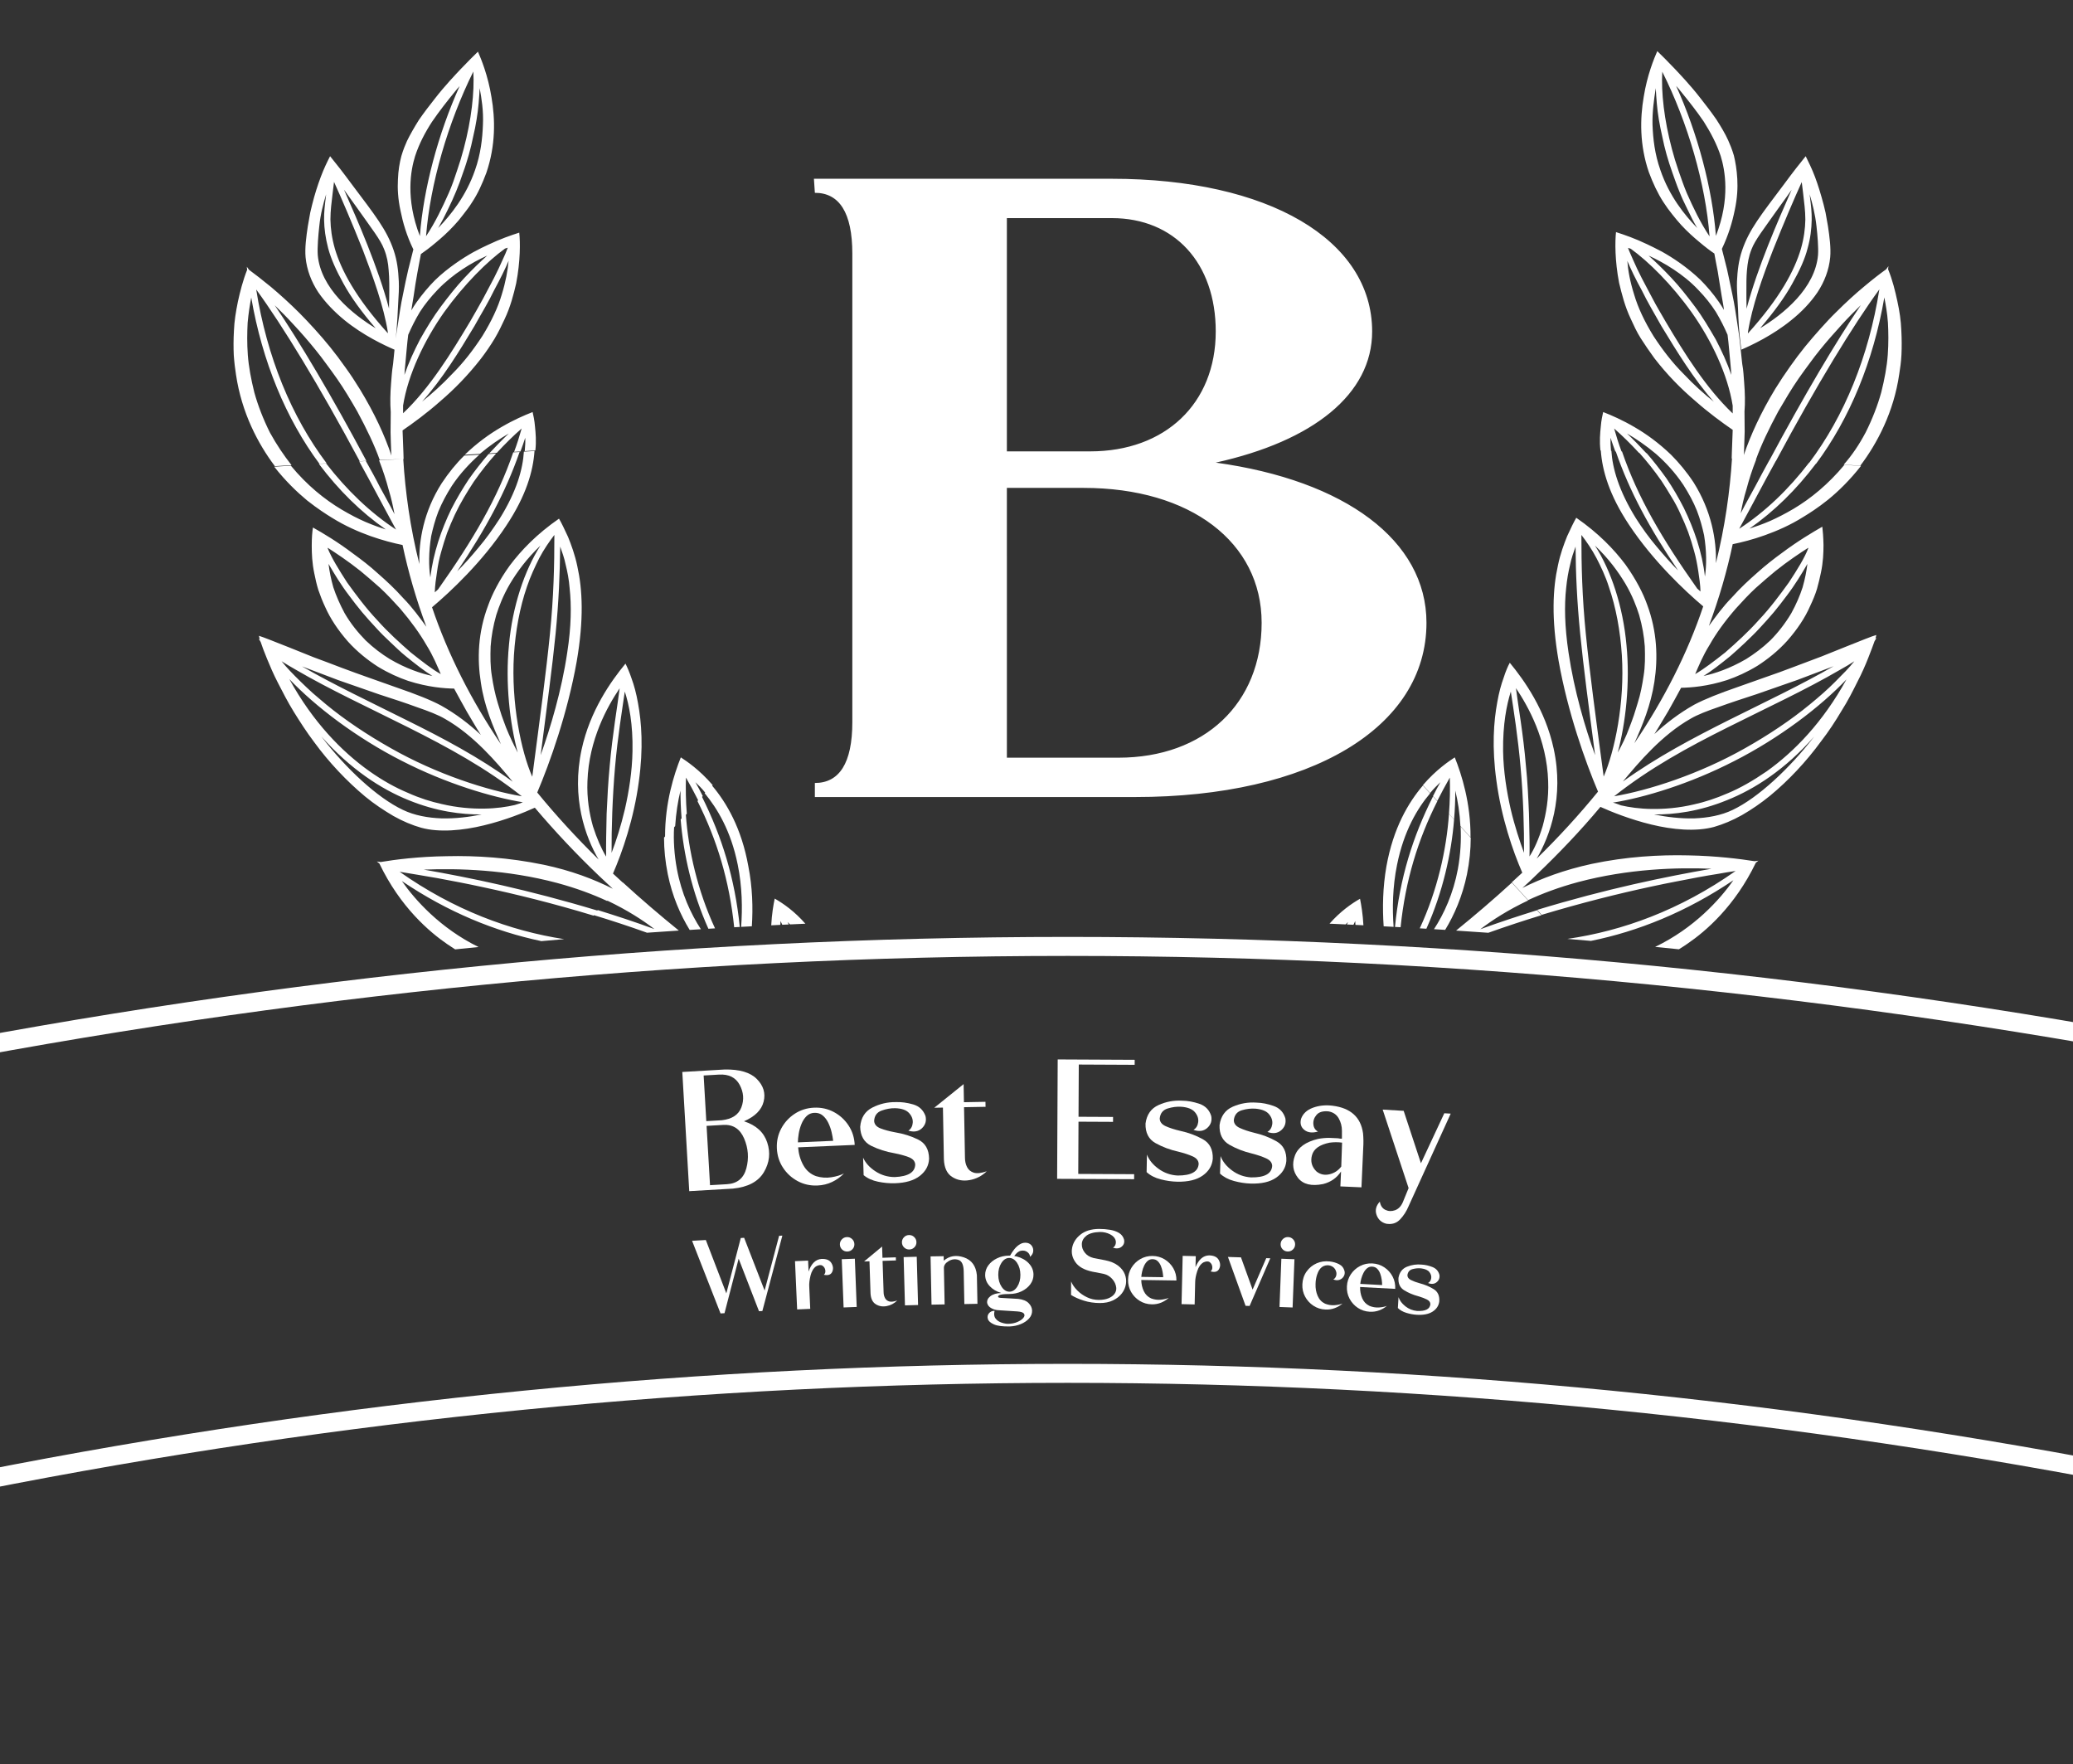 <svg xmlns:mydata="http://www.w3.org/2000/svg" mydata:contrastcolor="ffd02f" mydata:template="Contrast"
    mydata:presentation="2.5" mydata:layouttype="undefined" mydata:specialfontid="undefined" mydata:id1="749"
    mydata:id2="749" mydata:companyname="Best Essay Writing Services" mydata:companytagline="" version="1.1"
    xmlns="http://www.w3.org/2000/svg" xmlns:xlink="http://www.w3.org/1999/xlink" viewBox="108.77 115 322.75 274.6">
    <rect x="108.77" y="115" width="322.75" height="274.6" fill="#333333" stroke="none"/>
    <g fill="#ffffff" fill-rule="none" stroke="none" stroke-width="1" stroke-linecap="butt" stroke-linejoin="miter"
        stroke-miterlimit="10" stroke-dasharray="" stroke-dashoffset="0" font-family="none" font-weight="none"
        font-size="none" text-anchor="none" style="mix-blend-mode: normal">
        <g
            data-paper-data="{&quot;isGlobalGroup&quot;:true,&quot;bounds&quot;:{&quot;x&quot;:64.99999999999999,&quot;y&quot;:122.96261210142447,&quot;width&quot;:419.99999999999994,&quot;height&quot;:224.07477579715103}}">
            <g data-paper-data="{&quot;fillRule&quot;:&quot;evenodd&quot;,&quot;initialText&quot;:&quot;B&quot;,&quot;isIcon&quot;:&quot;true&quot;,&quot;iconType&quot;:&quot;initial&quot;,&quot;iconStyle&quot;:&quot;standalone&quot;,&quot;rawInitialId&quot;:&quot;788&quot;,&quot;selectedEffects&quot;:{&quot;container&quot;:&quot;&quot;,&quot;transformation&quot;:&quot;&quot;,&quot;pattern&quot;:&quot;&quot;},&quot;monogramSpecial&quot;:&quot;wreath&quot;,&quot;bounds&quot;:{&quot;x&quot;:145.1322732784123,&quot;y&quot;:122.96261210142447,&quot;width&quot;:259.7195480145811,&quot;height&quot;:139.83261301865073},&quot;suitableAsStandaloneIcon&quot;:false}"
                fill-rule="evenodd">
                <path
                    d="M399.238,182.318c1.04,-2.081 1.868,-4.215 2.428,-6.242c0.508,-2.027 0.881,-4.001 1.014,-5.842c0.133,-1.814 0.106,-3.521 0.026,-5.015c-0.106,-1.494 -0.347,-2.801 -0.56,-3.921c-1.707,9.95 -5.415,18.887 -10.618,25.876l-0.031,-0.002c-3.054,4.047 -6.502,7.436 -10.346,10.113c0.906,-0.294 2.001,-0.667 3.175,-1.174c1.147,-0.507 2.399,-1.147 3.708,-1.921c2.641,-1.574 5.362,-3.788 7.896,-6.829l2.587,0.16c-1.761,2.241 -3.52,3.948 -5.121,5.255c-1.627,1.307 -2.989,2.161 -3.869,2.694c-2.026,1.28 -4.134,2.188 -6.002,2.854c-1.867,0.667 -3.547,1.094 -4.988,1.387c-0.881,4.162 -2.108,8.43 -3.709,12.725c1.04,-1.414 2.135,-2.961 3.629,-4.482c1.254,-1.414 2.614,-2.668 3.921,-3.815c1.28,-1.147 2.614,-2.188 3.868,-3.095c2.455,-1.841 4.722,-3.175 6.243,-4.055c0.079,0.64 0.159,1.601 0.185,2.828c0,1.227 -0.053,2.694 -0.4,4.322c-0.159,0.8 -0.372,1.654 -0.613,2.534c-0.267,0.88 -0.64,1.761 -1.067,2.668c-0.799,1.841 -2.026,3.655 -3.547,5.389c-1.468,1.627 -3.095,2.908 -4.669,3.921c-1.627,0.987 -3.228,1.707 -4.722,2.214c-3.04,0.987 -5.629,1.174 -7.15,1.2c-0.666,1.201 -1.306,2.428 -2,3.628c-0.72,1.174 -1.413,2.401 -2.161,3.575c1.815,-1.68 3.867,-3.254 6.19,-4.562c1.653,-0.88 3.974,-1.787 6.748,-2.748c1.361,-0.48 2.802,-0.987 4.294,-1.52c1.495,-0.507 3.016,-1.067 4.484,-1.627c1.492,-0.56 2.96,-1.12 4.32,-1.627c1.36,-0.534 2.641,-1.067 3.789,-1.521c2.293,-0.907 4.026,-1.627 4.722,-1.814c0,0.08 -0.054,0.293 -0.135,0.56l0.188,-0.133l-0.321,0.534c-0.212,0.614 -0.56,1.521 -0.987,2.614c-0.427,1.094 -0.987,2.374 -1.707,3.761c-0.693,1.388 -1.466,2.934 -2.455,4.482c-0.933,1.574 -1.973,3.174 -3.173,4.722c-2.296,3.148 -5.069,6.109 -7.95,8.482c-1.441,1.174 -2.935,2.188 -4.375,3.015c-1.468,0.827 -2.961,1.44 -4.348,1.84c-2.855,0.774 -6.484,0.427 -9.765,-0.373c-3.307,-0.801 -6.269,-2.001 -7.922,-2.748c-3.095,3.708 -6.457,7.229 -9.978,10.59c-0.693,0.693 -1.415,1.36 -2.161,2.026c2.961,-1.492 6.482,-2.801 10.751,-3.735c5.415,-1.147 10.59,-1.439 15.046,-1.333c4.428,0.08 8.136,0.561 10.35,0.908l0.587,-0.08l-0.399,0.32c-3.281,6.802 -7.817,10.671 -10.59,12.565c-0.461,0.319 -0.923,0.62 -1.386,0.906c-1.234,-0.127 -2.468,-0.251 -3.703,-0.373c6.088,-2.924 10.094,-7.382 12.184,-10.377c-7.358,4.96 -14.876,7.964 -22.174,9.445c-1.221,-0.107 -2.441,-0.212 -3.661,-0.314c8.565,-1.233 17.526,-4.48 26.182,-10.571c-0.854,0.132 -1.788,0.266 -2.748,0.452c-0.987,0.161 -2.027,0.32 -3.121,0.534c-2.161,0.426 -4.563,0.854 -7.122,1.413c-5.123,1.095 -10.912,2.535 -17.206,4.429l-0.694,-0.773c10.75,-3.281 20.194,-5.203 27.13,-6.402c-5.282,-0.215 -12.857,-0.027 -20.781,2.081c-2.961,0.799 -5.523,1.761 -7.762,2.801l-2.535,-2.775l1.627,-1.494c-1.468,-3.36 -3.254,-8.537 -4.029,-14.325c-0.719,-5.202 -0.425,-9.204 0.135,-12.219c0.266,-1.521 0.614,-2.774 0.987,-3.788c0.32,-1.014 0.667,-1.814 0.96,-2.348c2.268,2.748 5.523,7.335 6.83,13.365c1.653,7.576 -0.587,13.605 -2.641,17.127c3.388,-3.309 6.589,-6.803 9.55,-10.432c-1.974,-4.641 -4.722,-12.377 -6.137,-20.354c-1.147,-6.616 -0.906,-11.258 -0.106,-14.859c0.374,-1.814 0.934,-3.308 1.442,-4.562c0.56,-1.227 1.04,-2.214 1.413,-2.854c3.468,2.401 5.87,4.909 7.656,7.283c1.68,2.348 2.774,4.535 3.36,6.189c1.601,4.268 1.707,8.403 1.148,12.058c-0.561,3.681 -1.894,6.856 -3.122,9.576c4.643,-6.855 8.297,-14.085 10.724,-21.314c-2.854,-2.401 -7.816,-7.069 -11.55,-12.698c-3.101,-4.667 -4.175,-8.463 -4.397,-11.574l-0.057,-0.004c-0.161,-1.44 -0.054,-2.668 0.053,-3.681c0.08,-1.041 0.266,-1.814 0.372,-2.294c1.308,0.507 3.016,1.254 4.883,2.348c1.841,1.067 3.761,2.454 5.682,4.295c1.227,1.227 2.429,2.668 3.522,4.322c2.775,4.428 3.574,8.963 3.468,12.565c1.407,-5.662 2.182,-11.164 2.504,-16.297l-0.049,-0.003c0,-0.32 0.026,-0.64 0.026,-0.934c0.053,-1.2 0.08,-2.374 0.133,-3.521c-1.707,-1.174 -3.788,-2.694 -5.896,-4.562c-2.188,-1.867 -4.322,-4.028 -6.296,-6.589c-0.773,-1.067 -1.495,-2.107 -2.135,-3.121c-0.64,-1.014 -1.093,-2.027 -1.547,-3.014c-0.933,-1.974 -1.386,-3.841 -1.814,-5.602c-0.667,-3.468 -0.64,-6.402 -0.481,-7.896c1.254,0.4 2.961,0.987 4.855,1.894c0.613,0.293 1.387,0.667 2.294,1.147c0.854,0.48 1.815,1.067 2.828,1.787c1.014,0.72 2.082,1.574 3.122,2.561c1.012,1.014 1.999,2.161 2.907,3.468c0.293,0.427 0.56,0.827 0.799,1.254c-0.079,-0.747 -0.24,-1.467 -0.346,-2.134c-0.241,-1.414 -0.427,-2.694 -0.613,-3.815c-0.215,-1.12 -0.402,-2.054 -0.534,-2.828c-0.641,-0.427 -1.415,-1.014 -2.296,-1.761c-0.906,-0.747 -1.893,-1.627 -2.854,-2.668c-0.481,-0.534 -0.961,-1.094 -1.415,-1.681c-0.481,-0.587 -0.933,-1.227 -1.386,-1.921c-0.881,-1.361 -1.601,-2.908 -2.241,-4.615c-1.466,-4.268 -1.387,-8.376 -0.801,-11.764c0.534,-3.361 1.627,-6.002 2.108,-7.096c0.667,0.64 1.601,1.574 2.72,2.748c0.72,0.774 2.402,2.508 4.029,4.615c0.827,1.04 1.68,2.161 2.454,3.281c0.722,1.12 1.387,2.241 1.842,3.255c0.266,0.587 0.587,1.36 0.88,2.347c0.24,0.987 0.453,2.214 0.532,3.628c0.08,1.414 0,3.041 -0.399,4.882c-0.373,1.841 -0.96,3.841 -2,6.029l0.079,0.32c0.187,0.774 0.453,1.734 0.72,2.854c0.267,1.12 0.507,2.454 0.828,3.895c0.319,1.467 0.56,3.094 0.827,4.882c0.294,1.787 0.479,3.735 0.694,5.789l0.026,0.213c0.187,0.96 0.214,1.921 0.293,2.854c0.135,1.654 0.161,3.148 0.053,4.508c0,1.014 0.027,2.081 0.027,3.148c-0.027,1.067 -0.08,2.161 -0.106,3.255l-0.027,0.373c1.067,-3.121 2.641,-6.589 4.909,-10.324c0.722,-1.174 1.494,-2.321 2.268,-3.415c0.773,-1.094 1.547,-2.134 2.347,-3.121c0.799,-0.987 1.627,-1.921 2.426,-2.828c0.802,-0.88 1.574,-1.734 2.376,-2.508c1.574,-1.574 3.068,-2.934 4.428,-4.055c1.334,-1.12 2.508,-2.027 3.414,-2.667l0.347,-0.48l-0.053,0.48c0.693,1.68 1.093,3.361 1.441,4.962c0.346,1.574 0.561,3.068 0.614,4.482c0.08,1.414 0.08,2.694 0.026,3.841c-0.053,1.147 -0.214,2.188 -0.347,3.041c-0.852,5.896 -3.414,10.751 -6.055,14.245l-2.587,-0.16c1.253,-1.414 2.401,-3.095 3.414,-5.015zM340.487,260.203c2.864,-1.023 5.623,-1.924 8.28,-2.737l-0.694,-0.773c-2.828,0.881 -5.789,1.84 -8.83,2.96c1.841,-1.413 4.322,-3.013 7.444,-4.481l-2.535,-2.774c-2.822,2.585 -5.729,5.069 -8.682,7.463c1.672,0.109 3.344,0.222 5.017,0.341zM333.77,259.752c1.436,-2.36 2.683,-5.229 3.393,-8.635c0.4,-1.974 0.587,-3.895 0.587,-5.709l-1.574,-1.734c0.106,2.054 0,4.269 -0.427,6.616c-0.719,3.831 -2.145,6.93 -3.718,9.354c0.581,0.035 1.161,0.071 1.74,0.107zM330.845,259.572c2.534,-5.639 3.89,-11.654 4.315,-16.991l-0.799,-0.881c-0.379,5.577 -1.809,11.917 -4.544,17.809c0.344,0.021 0.687,0.041 1.028,0.062zM326.83,259.338c0.759,-7.286 2.683,-13.589 5.717,-19.611l-0.667,-0.748c-3.144,6.239 -5.179,12.719 -5.923,20.311c0.292,0.016 0.584,0.033 0.873,0.048zM325.744,259.279c-0.214,-2.855 -0.166,-6.205 0.534,-9.655c1.067,-5.309 3.202,-8.831 5.148,-11.124l-1.121,-1.227c-2.267,2.667 -4.614,6.615 -5.681,12.591c-0.576,3.269 -0.624,6.471 -0.429,9.331c0.517,0.028 1.033,0.056 1.548,0.084zM321.044,259.033c-0.093,-1.74 -0.336,-3.173 -0.529,-4.126c-1.344,0.767 -3.076,1.978 -4.747,3.879c0.833,0.037 1.665,0.075 2.498,0.114c0.128,-0.127 0.256,-0.25 0.381,-0.367c-0.057,0.124 -0.115,0.248 -0.174,0.377c0.341,0.016 0.682,0.032 1.022,0.048c0.094,-0.201 0.185,-0.397 0.274,-0.584c0.012,0.192 0.023,0.392 0.032,0.599c0.413,0.02 0.827,0.04 1.243,0.061zM234.16,258.79c-1.679,-1.919 -3.421,-3.138 -4.772,-3.91c-0.204,0.96 -0.452,2.404 -0.543,4.16c0.475,-0.024 0.948,-0.047 1.418,-0.07c0.008,-0.205 0.019,-0.404 0.032,-0.596c0.088,0.187 0.179,0.381 0.273,0.581c0.332,-0.016 0.664,-0.031 0.995,-0.047c-0.059,-0.127 -0.117,-0.252 -0.174,-0.374c0.128,0.117 0.256,0.238 0.387,0.364c0.794,-0.037 1.589,-0.073 2.385,-0.107zM225.826,259.194c0.189,-2.863 0.103,-6.074 -0.547,-9.357c-1.059,-5.902 -3.379,-9.861 -5.63,-12.529l0.081,-0.088c-2.081,-2.428 -4.108,-3.762 -4.962,-4.322c-1.059,2.647 -2.459,7.028 -2.454,12.308l-0.16,0.177c0,1.84 0.187,3.735 0.587,5.708c0.695,3.422 1.955,6.302 3.406,8.668c0.58,-0.037 1.162,-0.074 1.746,-0.11c-1.58,-2.428 -3.015,-5.536 -3.737,-9.385c-0.418,-2.271 -0.554,-4.466 -0.435,-6.484l0.168,-0.186c0.133,-2.027 0.427,-3.894 0.827,-5.522c0,1.391 0.05,2.831 0.173,4.32l-0.146,0.161c0.426,5.348 1.771,11.375 4.319,17.024c0.342,-0.021 0.686,-0.041 1.033,-0.062c-2.714,-5.838 -4.144,-12.135 -4.541,-17.679l0.149,-0.164c-0.16,-1.974 -0.187,-3.867 -0.133,-5.628c0.675,1.167 1.299,2.361 1.898,3.531l-0.11,0.123c3.037,6.031 4.963,12.346 5.72,19.645c0.29,-0.016 0.58,-0.033 0.87,-0.049c-0.76,-7.566 -2.778,-14.026 -5.874,-20.245l0.111,-0.125c-0.347,-0.719 -0.747,-1.44 -1.147,-2.161c0.465,0.44 1.005,0.979 1.523,1.618l-0.082,0.09c1.921,2.321 4.082,5.816 5.149,11.125c0.702,3.44 0.747,6.819 0.531,9.686c0.559,-0.03 1.115,-0.061 1.669,-0.09zM214.471,259.866c-2.965,-2.404 -5.886,-4.899 -8.719,-7.494l-0.016,0.019l-1.531,-1.406c1.467,-3.362 3.255,-8.537 4.028,-14.326c0.72,-5.202 0.427,-9.203 -0.133,-12.217c-0.267,-1.521 -0.614,-2.775 -0.987,-3.789c-0.347,-1.04 -0.694,-1.814 -0.96,-2.348c-2.268,2.748 -5.522,7.336 -6.829,13.365c-1.627,7.549 0.587,13.605 2.641,17.126c-3.388,-3.335 -6.589,-6.802 -9.55,-10.43c1.974,-4.641 4.722,-12.404 6.136,-20.354c1.147,-6.616 0.907,-11.258 0.107,-14.859c-0.373,-1.787 -0.934,-3.308 -1.441,-4.562c-0.56,-1.227 -1.04,-2.214 -1.414,-2.854c-3.468,2.401 -5.869,4.909 -7.656,7.283c-1.681,2.321 -2.774,4.535 -3.361,6.189c-1.627,4.268 -1.734,8.403 -1.147,12.058c0.533,3.681 1.894,6.829 3.121,9.577c-4.642,-6.857 -8.296,-14.112 -10.724,-21.315c2.854,-2.401 7.843,-7.069 11.551,-12.698c3.121,-4.695 4.188,-8.51 4.402,-11.631l-1.654,0.107c-0.16,2.694 -1.12,6.189 -3.788,10.457c-1.04,1.601 -2.081,3.068 -3.255,4.455c-1.147,1.387 -2.241,2.614 -3.335,3.708c4.428,-6.562 7.523,-12.271 9.71,-18.567l-0.987,0.053c-2.454,7.176 -6.242,13.605 -11.711,21.341c-0.187,0.16 -0.347,0.32 -0.507,0.454c0.027,-1.067 0.187,-2.134 0.347,-3.175c0.133,-1.041 0.347,-2.081 0.64,-3.095c0.294,-1.04 0.587,-2.027 0.934,-2.988c0.373,-0.96 0.774,-1.921 1.2,-2.828c0.427,-0.907 0.907,-1.814 1.414,-2.668c0.507,-0.854 1.014,-1.681 1.547,-2.481c1.12,-1.601 2.294,-3.068 3.468,-4.375l-1.174,0.08c-1.04,1.2 -2.081,2.508 -3.095,3.948c-0.934,1.414 -1.867,2.961 -2.694,4.588c-1.574,3.228 -2.828,6.883 -3.281,10.671c-0.267,-1.734 -0.267,-3.975 0.133,-6.429c0.267,-1.227 0.614,-2.534 1.12,-3.841c0.533,-1.307 1.254,-2.668 2.108,-4.001c1.28,-1.921 2.801,-3.521 4.268,-4.829l-2.348,0.133c-1.254,1.227 -2.428,2.668 -3.521,4.322c-2.801,4.402 -3.575,8.937 -3.468,12.565c-1.44,-5.708 -2.187,-11.229 -2.507,-16.35l0.053,-0.002c0,-0.32 -0.027,-0.614 -0.027,-0.934c-0.053,-1.2 -0.08,-2.374 -0.133,-3.521c1.707,-1.174 3.788,-2.694 5.895,-4.562c2.188,-1.867 4.322,-4.055 6.296,-6.589c0.8,-1.041 1.52,-2.107 2.134,-3.121c0.614,-1.041 1.094,-2.028 1.547,-3.014c0.934,-1.974 1.414,-3.868 1.814,-5.602c0.667,-3.468 0.64,-6.402 0.48,-7.896c-1.254,0.4 -2.961,0.987 -4.855,1.894c-0.64,0.293 -1.414,0.667 -2.294,1.147c-0.854,0.48 -1.814,1.067 -2.828,1.787c-1.014,0.72 -2.081,1.547 -3.121,2.561c-0.987,0.987 -1.974,2.161 -2.908,3.468c-0.293,0.427 -0.56,0.827 -0.8,1.254c0.107,-0.747 0.24,-1.467 0.347,-2.134c0.213,-1.441 0.4,-2.694 0.614,-3.815c0.213,-1.094 0.373,-2.054 0.533,-2.828c0.614,-0.427 1.414,-1.014 2.294,-1.761c0.907,-0.747 1.894,-1.627 2.854,-2.668c0.48,-0.507 0.96,-1.067 1.414,-1.681c0.48,-0.614 0.96,-1.227 1.387,-1.921c0.907,-1.361 1.601,-2.908 2.241,-4.615c1.467,-4.295 1.387,-8.377 0.8,-11.764c-0.534,-3.361 -1.627,-6.002 -2.108,-7.096c-0.667,0.64 -1.601,1.574 -2.721,2.748c-0.72,0.774 -2.401,2.508 -4.028,4.615c-0.827,1.04 -1.681,2.161 -2.454,3.281c-0.72,1.147 -1.36,2.268 -1.841,3.255c-0.267,0.587 -0.587,1.361 -0.88,2.348c-0.267,1.014 -0.48,2.214 -0.534,3.628c-0.08,1.414 0,3.041 0.4,4.882c0.373,1.841 0.934,3.841 2.001,6.029l-0.08,0.32c-0.187,0.774 -0.427,1.734 -0.72,2.854c-0.267,1.12 -0.534,2.428 -0.827,3.895c-0.32,1.467 -0.56,3.095 -0.827,4.882c-0.113,0.623 -0.206,1.27 -0.289,1.937c0.099,-0.942 0.2,-2.041 0.263,-3.271c0.029,-0.795 0.075,-1.536 0.118,-2.235c0.077,-1.247 0.147,-2.361 0.095,-3.421c-0.08,-1.654 -0.24,-3.175 -0.8,-4.829c-1.094,-3.228 -2.934,-5.495 -6.536,-10.297c-1.334,-1.814 -2.508,-3.308 -3.361,-4.348c-0.454,0.88 -0.96,1.921 -1.441,3.201c-0.48,1.28 -0.96,2.748 -1.361,4.375c-0.053,0.213 -0.16,0.64 -0.293,1.227c-0.107,0.587 -0.24,1.307 -0.373,2.108c-0.24,1.574 -0.48,3.388 -0.347,4.828c0.187,1.974 0.907,3.815 1.974,5.442c1.12,1.627 2.534,3.068 4.028,4.295c2.961,2.428 6.296,3.975 7.843,4.642l0.004,-0.03c-0.072,0.703 -0.141,1.425 -0.217,2.165l-0.027,0.213c-0.16,0.96 -0.213,1.921 -0.293,2.854c-0.133,1.627 -0.16,3.148 -0.053,4.508c0,1.04 -0.027,2.081 -0.027,3.148c0.027,1.067 0.053,2.134 0.107,3.254l0.027,0.373c-1.041,-3.121 -2.614,-6.562 -4.909,-10.324c-0.72,-1.174 -1.467,-2.321 -2.267,-3.415c-0.774,-1.094 -1.547,-2.134 -2.348,-3.121c-0.8,-0.987 -1.601,-1.921 -2.428,-2.828c-0.8,-0.88 -1.601,-1.734 -2.374,-2.508c-1.547,-1.547 -3.068,-2.908 -4.428,-4.055c-1.361,-1.12 -2.508,-2.001 -3.415,-2.668l-0.347,-0.48l0.053,0.48c-0.667,1.681 -1.094,3.388 -1.441,4.962c-0.32,1.574 -0.56,3.068 -0.614,4.482c-0.08,1.414 -0.08,2.694 -0.027,3.841c0.08,1.147 0.213,2.188 0.347,3.041c0.88,5.922 3.415,10.751 6.056,14.245l2.588,-0.16c-1.174,-1.494 -2.321,-3.175 -3.361,-5.069c-1.04,-2.081 -1.867,-4.215 -2.428,-6.242c-0.507,-2.027 -0.88,-4.028 -1.014,-5.842c-0.133,-1.814 -0.107,-3.495 -0.027,-5.015c0.133,-1.494 0.347,-2.828 0.56,-3.921c1.707,9.951 5.415,18.887 10.617,25.876l1.12,-0.08c-5.469,-7.229 -9.31,-16.593 -10.964,-27.05c4.055,5.549 9.817,14.966 16.113,26.73l1.041,-0.053c-5.362,-10.057 -10.351,-18.46 -14.272,-24.223c0.934,0.907 1.974,1.947 3.014,3.094c1.094,1.174 2.214,2.454 3.335,3.841c0.56,0.694 1.12,1.414 1.654,2.161c0.56,0.747 1.12,1.52 1.681,2.321c1.12,1.601 2.134,3.308 3.175,5.122c1.467,2.721 2.668,5.229 3.495,7.549l3.485,-0.15l-3.592,0.204c0.64,1.627 1.12,3.148 1.494,4.562c0.427,1.387 0.694,2.668 0.907,3.815c-0.72,-1.441 -1.521,-2.828 -2.268,-4.215c-0.694,-1.387 -1.441,-2.721 -2.188,-4.055l-1.04,0.053c1.867,3.361 3.708,6.909 5.736,10.617c-4.055,-2.668 -7.656,-6.136 -10.884,-10.297l-1.12,0.08c3.068,4.082 6.536,7.496 10.404,10.191c-0.934,-0.294 -2.001,-0.667 -3.175,-1.174c-1.174,-0.507 -2.401,-1.147 -3.708,-1.921c-2.641,-1.574 -5.362,-3.761 -7.896,-6.829l-2.588,0.16c1.761,2.241 3.548,3.948 5.122,5.255c1.627,1.28 2.988,2.161 3.868,2.694c2.054,1.28 4.135,2.187 6.002,2.854c1.894,0.667 3.548,1.094 4.989,1.387c0.88,4.161 2.107,8.43 3.708,12.725c-1.04,-1.414 -2.134,-2.961 -3.628,-4.482c-1.254,-1.414 -2.614,-2.668 -3.921,-3.815c-1.281,-1.174 -2.614,-2.188 -3.868,-3.095c-2.428,-1.841 -4.722,-3.201 -6.242,-4.055c-0.107,0.64 -0.187,1.601 -0.187,2.828c0,1.227 0.053,2.694 0.4,4.322c0.16,0.8 0.347,1.654 0.614,2.534c0.293,0.854 0.64,1.761 1.067,2.668c0.8,1.814 2.028,3.655 3.548,5.389c1.467,1.627 3.095,2.908 4.668,3.921c1.627,0.987 3.228,1.707 4.722,2.214c3.068,0.987 5.629,1.174 7.149,1.2c0.667,1.201 1.307,2.427 2.001,3.628c0.72,1.174 1.387,2.401 2.161,3.575c-1.814,-1.682 -3.895,-3.282 -6.189,-4.562c-1.627,-0.88 -3.975,-1.788 -6.749,-2.748c-1.36,-0.48 -2.801,-0.987 -4.295,-1.521c-1.494,-0.534 -3.015,-1.067 -4.482,-1.627c-1.467,-0.56 -2.934,-1.12 -4.322,-1.627c-1.361,-0.56 -2.641,-1.067 -3.788,-1.521c-2.294,-0.907 -4.028,-1.601 -4.722,-1.814c0,0.08 0.053,0.267 0.133,0.56l-0.187,-0.133l0.32,0.534c0.213,0.64 0.534,1.52 0.987,2.614c0.454,1.094 0.987,2.374 1.707,3.761c0.72,1.387 1.494,2.934 2.454,4.481c0.96,1.548 2.001,3.175 3.175,4.722c2.294,3.149 5.095,6.11 7.95,8.484c1.414,1.174 2.934,2.161 4.375,3.014c1.467,0.827 2.934,1.441 4.348,1.841c2.828,0.774 6.482,0.427 9.764,-0.374c3.335,-0.8 6.269,-2 7.923,-2.748c3.121,3.682 6.456,7.23 9.977,10.591c0.72,0.693 1.44,1.359 2.161,2.027c-2.961,-1.494 -6.456,-2.828 -10.751,-3.735c-5.415,-1.121 -10.564,-1.441 -15.046,-1.334c-4.428,0.053 -8.136,0.534 -10.35,0.907l-0.587,-0.079l0.4,0.319c3.255,6.804 7.816,10.671 10.591,12.566c0.4,0.277 0.801,0.541 1.202,0.793c1.213,-0.125 2.427,-0.248 3.641,-0.368c-5.952,-2.918 -9.878,-7.314 -11.94,-10.268c7.186,4.857 14.545,7.84 21.719,9.352c1.184,-0.105 2.367,-0.207 3.549,-0.308c-8.394,-1.292 -17.151,-4.529 -25.614,-10.487c0.854,0.133 1.787,0.293 2.748,0.455c0.987,0.159 2.028,0.346 3.121,0.532c2.161,0.4 4.562,0.854 7.123,1.413c5.122,1.093 10.911,2.508 17.206,4.428l0.064,-0.07c2.664,0.81 5.415,1.709 8.253,2.728c1.654,-0.117 3.309,-0.229 4.964,-0.337zM175.101,151.773c1.44,-2.161 2.534,-4.455 3.548,-6.749c0.507,-1.147 0.907,-2.321 1.281,-3.468c0.4,-1.147 0.747,-2.294 1.04,-3.415c1.2,-4.508 1.681,-8.803 1.494,-12.004c-3.948,7.95 -6.723,17.5 -7.363,25.636zM367.574,126.164c-0.188,3.201 0.293,7.47 1.492,12.004c0.294,1.12 0.641,2.268 1.04,3.415c0.4,1.147 0.802,2.321 1.281,3.468c1.014,2.294 2.108,4.588 3.547,6.749c-0.613,-8.163 -3.386,-17.713 -7.361,-25.636zM376.67,139.289c-0.614,-1.867 -1.573,-3.681 -2.64,-5.362c-1.122,-1.654 -2.375,-3.228 -3.548,-4.668c-0.24,-0.32 -0.481,-0.587 -0.746,-0.88c3.36,7.443 5.628,15.98 6.188,23.342c2.267,-5.842 1.413,-10.244 0.746,-12.432zM174.14,151.747c0.56,-7.363 2.828,-15.873 6.189,-23.342c-0.24,0.267 -0.507,0.56 -0.747,0.88c-1.174,1.441 -2.401,2.988 -3.548,4.668c-1.094,1.681 -2.027,3.468 -2.641,5.362c-0.667,2.161 -1.521,6.562 0.747,12.431zM183.451,128.725c-0.08,1.494 -0.187,3.148 -0.48,4.882c-0.133,0.88 -0.32,1.761 -0.533,2.668c-0.187,0.907 -0.4,1.841 -0.667,2.774c-0.267,0.934 -0.56,1.894 -0.907,2.828c-0.32,0.96 -0.667,1.921 -1.067,2.881c-0.4,0.96 -0.827,1.921 -1.307,2.881c-0.454,0.96 -0.96,1.921 -1.494,2.854c1.974,-2.054 4.348,-4.989 5.736,-9.017c0.88,-2.481 1.147,-4.882 1.227,-7.043c0.107,-2.161 -0.213,-4.135 -0.507,-5.709zM366.054,134.434c0.079,2.161 0.346,4.562 1.227,7.043c1.387,4.055 3.761,6.989 5.735,9.017c-0.56,-0.934 -1.04,-1.894 -1.494,-2.854c-0.481,-0.96 -0.934,-1.921 -1.308,-2.881c-0.399,-0.96 -0.719,-1.921 -1.066,-2.881c-0.346,-0.96 -0.64,-1.894 -0.907,-2.828c-0.267,-0.934 -0.481,-1.867 -0.666,-2.774c-0.215,-0.907 -0.374,-1.787 -0.534,-2.668c-0.294,-1.734 -0.4,-3.415 -0.481,-4.882c-0.011,0.07 -0.022,0.141 -0.033,0.213v0.002v0.001c-0.235,1.537 -0.524,3.43 -0.473,5.493zM391.743,160.497c-1.121,1.654 -2.534,3.095 -4.029,4.295c-2.96,2.428 -6.296,3.975 -7.843,4.642c-0.133,-1.201 -0.373,-2.908 -0.452,-4.989c-0.022,-0.922 -0.073,-1.765 -0.12,-2.557c-0.067,-1.11 -0.126,-2.118 -0.095,-3.099c0.08,-1.654 0.241,-3.175 0.802,-4.828c1.093,-3.228 2.933,-5.495 6.536,-10.297c1.333,-1.814 2.508,-3.308 3.36,-4.348c0.427,0.88 0.96,1.921 1.441,3.201c0.481,1.28 0.934,2.748 1.36,4.375c0.053,0.213 0.161,0.667 0.294,1.227c0.106,0.587 0.24,1.307 0.374,2.107c0.238,1.574 0.478,3.388 0.346,4.828c-0.187,1.974 -0.907,3.815 -1.974,5.442zM235.638,145.014c3.791,0 5.833,3.062 5.833,9.479v72.913c0,6.416 -2.042,9.479 -5.833,9.479v2.187h49.873c27.269,0 45.35,-10.79 45.35,-27.123c0,-12.833 -12.686,-22.165 -32.81,-24.936c15.167,-3.354 24.352,-10.645 24.352,-20.415c0,-14.291 -16.186,-23.77 -40.539,-23.77h-46.372zM169.152,166.686c-0.64,-4.028 -2.294,-8.563 -3.895,-12.778c-1.681,-4.215 -3.335,-8.083 -4.482,-10.591c-0.08,0.587 -0.134,1.174 -0.213,1.734c-0.16,1.387 -0.347,2.694 -0.347,4.108c0.027,1.414 0.213,2.881 0.694,4.562c0.987,3.335 3.228,7.603 8.243,13.152zM380.911,166.899c5.016,-5.549 7.257,-9.817 8.244,-13.152c0.481,-1.681 0.666,-3.148 0.693,-4.562c0,-1.387 -0.187,-2.694 -0.347,-4.108c-0.08,-0.56 -0.133,-1.147 -0.214,-1.734c-1.147,2.508 -2.801,6.376 -4.481,10.591c-1.627,4.215 -3.254,8.723 -3.895,12.778zM162.323,144.517c2.134,4.855 5.309,12.058 7.016,18.514c0,-0.48 0,-0.987 0.027,-1.521c0.027,-1.841 0.027,-3.201 -0.08,-4.402c-0.08,-1.2 -0.267,-2.214 -0.72,-3.335c-0.56,-1.467 -1.867,-3.094 -4.215,-6.429c-0.72,-1.014 -1.414,-1.947 -2.028,-2.828zM385.686,147.372c-2.347,3.335 -3.655,4.962 -4.215,6.429c-0.452,1.12 -0.613,2.134 -0.719,3.335c-0.088,0.993 -0.085,2.113 -0.082,3.497c0.001,0.29 0.001,0.591 0.001,0.905c0,0.534 0.027,1.04 0.027,1.521c1.706,-6.456 4.881,-13.659 7.015,-18.514c-0.586,0.854 -1.28,1.787 -2.027,2.828zM388.516,161.51c1.761,-1.947 3.094,-4.268 3.307,-6.829c0.08,-1.147 -0.08,-3.068 -0.241,-4.482c-0.212,-1.894 -0.64,-3.548 -1.067,-4.962c0.025,0.2 0.048,0.399 0.073,0.595c0.14,1.138 0.271,2.223 0.248,3.406c-0.027,1.387 -0.188,2.828 -0.64,4.428c-0.4,1.601 -1.228,3.441 -2.375,5.469c-1.121,2.054 -2.801,4.375 -5.015,6.962c1.759,-1.067 3.92,-2.614 5.709,-4.588zM167.258,166.099c-2.214,-2.561 -3.895,-4.909 -5.015,-6.963c-1.147,-2.054 -1.947,-3.868 -2.374,-5.469c-0.427,-1.627 -0.614,-3.068 -0.64,-4.428c-0.023,-1.17 0.112,-2.28 0.252,-3.433c0.023,-0.188 0.046,-0.377 0.068,-0.568c-0.427,1.414 -0.88,3.068 -1.067,4.962c-0.16,1.441 -0.32,3.335 -0.24,4.482c0.213,2.561 1.547,4.882 3.308,6.829c1.787,1.974 3.948,3.521 5.709,4.588zM265.532,185.262v-36.31h16.332c9.771,0 16.187,7 16.187,17.645c0,11.229 -7.875,18.666 -19.54,18.666zM171.526,178.13v1.2c4.135,-3.895 7.496,-9.364 10.431,-14.272c0.694,-1.227 1.414,-2.428 2.028,-3.575c0.613,-1.174 1.174,-2.241 1.707,-3.228c0.507,-0.987 0.934,-1.921 1.281,-2.694c0.373,-0.8 0.667,-1.467 0.853,-2.001c-0.133,0.053 -0.267,0.08 -0.427,0.133c-2.774,2.001 -6.322,5.522 -9.497,9.924c-3.094,4.402 -5.602,9.684 -6.376,14.512zM372.162,163.645c-3.148,-4.402 -6.722,-7.923 -9.497,-9.924c-0.133,-0.053 -0.293,-0.08 -0.426,-0.134c0.187,0.534 0.507,1.201 0.852,2.001c0.348,0.8 0.775,1.707 1.282,2.694c0.507,0.987 1.093,2.054 1.706,3.228c0.587,1.147 1.333,2.348 2.029,3.575c2.907,4.908 6.295,10.35 10.43,14.272v-1.2c-0.773,-4.855 -3.281,-10.137 -6.376,-14.512zM375.924,163.565c-0.747,-1.174 -1.681,-2.348 -2.748,-3.441c-1.201,-1.28 -2.535,-2.321 -3.868,-3.201c-1.334,-0.88 -2.641,-1.574 -3.868,-2.134c1.121,0.987 2.32,2.161 3.574,3.495c1.254,1.334 2.428,2.828 3.629,4.428c1.2,1.601 2.214,3.335 3.254,5.122c0.934,1.787 1.786,3.655 2.428,5.522c-0.026,-0.56 -0.08,-1.12 -0.133,-1.654c-0.161,-1.601 -0.267,-3.148 -0.455,-4.589c-0.505,-1.174 -1.093,-2.347 -1.812,-3.548zM172.326,167.113c-0.187,1.441 -0.293,2.961 -0.454,4.589c-0.053,0.534 -0.107,1.094 -0.133,1.654c0.64,-1.867 1.494,-3.735 2.428,-5.522c1.014,-1.787 2.054,-3.521 3.255,-5.122c1.2,-1.601 2.374,-3.094 3.628,-4.428c1.254,-1.334 2.454,-2.508 3.575,-3.495c-1.227,0.56 -2.561,1.254 -3.868,2.134c-1.334,0.88 -2.668,1.947 -3.868,3.201c-1.067,1.12 -2.001,2.268 -2.748,3.441c-0.72,1.2 -1.307,2.374 -1.814,3.548zM187.959,155.588c-0.533,1.28 -1.307,2.828 -2.241,4.562c-0.427,0.88 -0.907,1.787 -1.441,2.721c-0.533,0.934 -1.094,1.894 -1.654,2.908c-2.374,3.948 -4.962,8.19 -8.137,11.738c1.494,-1.2 3.121,-2.641 4.722,-4.348c1.707,-1.707 3.201,-3.628 4.668,-5.869c1.414,-2.294 2.428,-4.455 3.014,-6.456c0.614,-1.974 0.934,-3.762 1.067,-5.255zM363.198,160.87c0.588,2.001 1.6,4.162 3.015,6.456c1.468,2.241 2.961,4.162 4.669,5.869c1.601,1.707 3.228,3.148 4.721,4.348c-3.147,-3.548 -5.735,-7.79 -8.137,-11.738c-0.586,-1.014 -1.119,-1.974 -1.653,-2.908c-0.534,-0.934 -1.014,-1.867 -1.439,-2.721c-0.961,-1.734 -1.709,-3.308 -2.242,-4.562c0.107,1.467 0.427,3.255 1.067,5.255zM385.243,186.773l0.019,0.001c6.295,-11.764 12.057,-21.181 16.11,-26.73c-1.647,10.446 -5.467,19.754 -10.905,26.973l-0.031,-0.002c-3.201,4.162 -6.804,7.63 -10.884,10.297c2.011,-3.679 3.84,-7.2 5.692,-10.538zM382.158,186.531c0.827,-2.305 2.02,-4.795 3.475,-7.494c1.067,-1.814 2.055,-3.521 3.175,-5.122c0.56,-0.8 1.121,-1.574 1.68,-2.321c0.534,-0.747 1.093,-1.467 1.654,-2.161c1.119,-1.387 2.268,-2.668 3.333,-3.842c1.042,-1.147 2.082,-2.188 3.016,-3.095c-3.911,5.747 -8.857,14.121 -14.23,24.143l-0.015,-0.001c-0.722,1.334 -1.468,2.668 -2.189,4.055c-0.746,1.387 -1.546,2.774 -2.267,4.215c0.188,-1.12 0.481,-2.428 0.908,-3.815c0.373,-1.414 0.854,-2.934 1.494,-4.562zM187.986,182.478c-0.987,0.934 -2.001,1.974 -3.041,3.094l1.174,-0.08c1.307,-1.414 2.614,-2.694 3.868,-3.788c-0.347,1.227 -0.72,2.428 -1.174,3.628l0.987,-0.053c0.267,-0.694 0.507,-1.414 0.747,-2.134c0.027,0.614 0,1.307 -0.08,2.081l1.654,-0.107c0.16,-1.44 0.053,-2.668 -0.053,-3.681c-0.08,-1.04 -0.267,-1.814 -0.373,-2.294c-1.307,0.507 -3.014,1.254 -4.882,2.348c-1.841,1.067 -3.761,2.454 -5.682,4.295l2.348,-0.133c1.547,-1.307 3.094,-2.348 4.508,-3.175zM363.999,185.497l-0.053,-0.004c-1.308,-1.414 -2.614,-2.694 -3.868,-3.788c0.341,1.208 0.708,2.389 1.151,3.571l0.075,0.004c2.454,7.176 6.242,13.605 11.711,21.341c0.187,0.16 0.346,0.32 0.508,0.453c-0.027,-1.067 -0.188,-2.134 -0.347,-3.175c-0.161,-1.04 -0.347,-2.081 -0.64,-3.094c-0.268,-1.014 -0.587,-2.001 -0.934,-2.988c-0.374,-0.987 -0.773,-1.921 -1.201,-2.828c-0.4,-0.907 -0.881,-1.814 -1.415,-2.668c-0.507,-0.854 -1.013,-1.681 -1.547,-2.481c-1.111,-1.589 -2.276,-3.045 -3.441,-4.345zM366.587,185.653c-1.548,-1.307 -3.095,-2.348 -4.509,-3.175c0.978,0.925 1.982,1.955 3.013,3.064l0.054,0.004c1.04,1.2 2.082,2.534 3.095,3.948c0.961,1.414 1.867,2.961 2.695,4.588c1.574,3.228 2.854,6.883 3.281,10.671c0.266,-1.761 0.266,-3.975 -0.133,-6.429c-0.267,-1.227 -0.613,-2.534 -1.121,-3.841c-0.534,-1.334 -1.254,-2.668 -2.108,-4.002c-1.281,-1.921 -2.775,-3.521 -4.267,-4.828zM360.337,185.283l-0.073,-0.004c-0.267,-0.694 -0.507,-1.414 -0.746,-2.134c-0.026,0.598 -0.001,1.273 0.073,2.024l0.059,0.004c0.161,2.694 1.148,6.189 3.789,10.457c1.013,1.601 2.081,3.068 3.254,4.455c1.147,1.361 2.24,2.614 3.335,3.708c-4.416,-6.542 -7.53,-12.237 -9.691,-18.51zM265.532,190.949h11.958c16.623,0 27.707,8.458 27.707,20.999c0,12.541 -8.895,20.999 -22.311,20.999h-17.353zM194.388,213.717c-0.587,5.896 -1.521,12.858 -2.748,22.195c-1.734,-3.922 -3.308,-11.498 -2.854,-18.94c0.24,-3.761 0.907,-7.416 2.027,-10.644c0.534,-1.601 1.254,-3.121 1.921,-4.455c0.72,-1.361 1.547,-2.561 2.348,-3.602c0,4.775 -0.107,9.577 -0.694,15.446zM361.278,216.972c0.479,7.442 -1.121,14.993 -2.828,18.914c-1.254,-9.337 -2.188,-16.273 -2.775,-22.169c-0.587,-5.869 -0.694,-10.644 -0.694,-15.446c0.802,1.04 1.628,2.241 2.347,3.601c0.694,1.334 1.415,2.855 1.921,4.455c1.121,3.228 1.788,6.909 2.029,10.644zM363.145,226.362c-0.214,0.64 -0.455,1.28 -0.694,1.893c-0.532,1.467 -1.172,2.748 -1.812,3.896c1.227,-4.562 1.946,-10.805 1.359,-16.754c-0.534,-5.976 -2.401,-11.604 -4.909,-15.472c2.161,2.054 3.629,4.082 4.749,5.949c1.093,1.867 1.707,3.521 2.134,4.855c0.481,1.681 0.773,3.335 0.88,4.909c0.054,1.574 0.054,3.121 -0.185,4.562c-0.214,1.441 -0.481,2.855 -0.908,4.189c-0.212,0.666 -0.399,1.334 -0.613,1.974zM188.012,215.397c-0.587,5.949 0.133,12.192 1.361,16.754c-0.587,-1.148 -1.227,-2.428 -1.814,-3.896c-0.213,-0.613 -0.48,-1.253 -0.694,-1.893c-0.187,-0.64 -0.4,-1.308 -0.614,-1.974c-0.4,-1.334 -0.694,-2.748 -0.907,-4.189c-0.24,-1.441 -0.24,-2.988 -0.187,-4.562c0.107,-1.574 0.4,-3.228 0.88,-4.909c0.427,-1.334 1.04,-2.988 2.134,-4.855c1.12,-1.867 2.588,-3.895 4.748,-5.949c-2.507,3.895 -4.375,9.497 -4.909,15.472zM352.608,206.541c0.133,-1.36 0.346,-2.561 0.614,-3.628c0.212,-1.067 0.56,-2.001 0.852,-2.828c0.027,4.188 0.214,8.457 0.722,13.605c0.507,5.148 1.306,11.151 2.32,18.861c-1.548,-4.243 -3.254,-10.004 -4.135,-15.953c-0.614,-4.108 -0.667,-7.363 -0.373,-10.057zM195.268,213.69c0.507,-5.122 0.667,-9.417 0.72,-13.605c0.293,0.827 0.64,1.761 0.854,2.828c0.267,1.067 0.507,2.268 0.613,3.628c0.293,2.695 0.267,5.949 -0.373,10.057c-0.88,5.949 -2.614,11.684 -4.135,15.953c0.987,-7.71 1.814,-13.712 2.321,-18.861zM167.978,206.541c1.04,0.96 2.054,2.054 3.095,3.201c1.707,2.001 3.068,3.895 4.081,5.655c1.067,1.707 1.707,3.308 2.241,4.535c-1.361,-0.747 -2.881,-1.947 -4.668,-3.361c-1.681,-1.467 -3.575,-3.175 -5.255,-5.069c-1.761,-1.867 -3.281,-3.921 -4.668,-5.842c-1.254,-1.947 -2.401,-3.788 -3.014,-5.309v-0.08c1.28,0.827 3.148,2.054 5.122,3.628c0.96,0.8 2.001,1.681 3.068,2.641zM372.695,219.933c0.534,-1.227 1.174,-2.828 2.24,-4.535c0.988,-1.761 2.349,-3.655 4.083,-5.655c1.04,-1.147 2.053,-2.241 3.094,-3.201c1.067,-0.96 2.108,-1.841 3.068,-2.641c1.974,-1.574 3.815,-2.801 5.122,-3.628v0.08c-0.587,1.521 -1.733,3.361 -3.015,5.309c-1.386,1.921 -2.907,3.975 -4.668,5.842c-1.681,1.894 -3.575,3.601 -5.256,5.069c-1.789,1.414 -3.335,2.588 -4.669,3.361zM171.926,217.131c1.547,1.254 2.908,2.321 4.162,3.094c-1.761,-0.373 -4.108,-1.147 -6.643,-2.641c-1.254,-0.774 -2.507,-1.707 -3.735,-2.881c-1.174,-1.2 -2.321,-2.588 -3.281,-4.242c-0.747,-1.387 -1.334,-2.748 -1.761,-4.028c-0.373,-1.307 -0.614,-2.534 -0.747,-3.655c0.88,1.521 1.921,3.255 3.228,4.962c0.64,0.854 1.281,1.707 2.001,2.561c0.72,0.854 1.467,1.681 2.214,2.481c0.72,0.8 1.52,1.574 2.294,2.294c0.774,0.72 1.494,1.441 2.268,2.054zM384.38,214.704c-1.227,1.174 -2.508,2.108 -3.735,2.881c-2.561,1.494 -4.909,2.268 -6.644,2.641c1.255,-0.774 2.615,-1.841 4.162,-3.094c0.747,-0.64 1.495,-1.334 2.267,-2.054c0.747,-0.72 1.574,-1.494 2.296,-2.294c0.746,-0.8 1.494,-1.627 2.214,-2.481c0.693,-0.827 1.36,-1.707 2.001,-2.561c1.306,-1.707 2.346,-3.441 3.227,-4.962c-0.133,1.12 -0.373,2.348 -0.747,3.655c-0.426,1.307 -1.013,2.668 -1.761,4.028c-0.987,1.654 -2.108,3.068 -3.28,4.242zM172.38,228.255c6.056,3.041 12.031,6.27 17.633,10.698c-5.335,-0.906 -13.178,-3.388 -20.408,-7.497c-3.601,-2.027 -7.123,-4.375 -10.031,-6.775c-0.72,-0.614 -1.44,-1.201 -2.107,-1.788c-0.667,-0.587 -1.28,-1.2 -1.867,-1.76c-1.174,-1.147 -2.214,-2.214 -2.988,-3.201c0.694,0.427 1.414,0.88 2.188,1.307c5.389,3.148 11.524,5.975 17.58,9.016zM390.515,224.681c-2.907,2.4 -6.428,4.748 -10.03,6.775c-7.256,4.109 -15.1,6.59 -20.407,7.497c5.602,-4.428 11.55,-7.657 17.633,-10.698c6.056,-3.041 12.192,-5.868 17.581,-9.016c0.773,-0.427 1.494,-0.854 2.187,-1.307c-0.773,0.987 -1.84,2.054 -2.987,3.201c-0.587,0.587 -1.201,1.173 -1.868,1.76c-0.666,0.587 -1.386,1.201 -2.108,1.788zM394.249,218.705c-5.041,2.908 -10.697,5.575 -16.298,8.376c-5.63,2.828 -11.204,5.763 -16.513,9.577c2.481,-2.987 6.082,-7.255 10.564,-9.79c1.04,-0.613 2.561,-1.2 4.348,-1.814c1.761,-0.64 3.788,-1.306 5.923,-2c2.081,-0.721 4.269,-1.495 6.349,-2.215c2.055,-0.774 4,-1.521 5.628,-2.134zM178.035,226.896c4.482,2.533 8.083,6.802 10.564,9.79c-5.282,-3.841 -10.858,-6.776 -16.513,-9.577c-5.602,-2.801 -11.258,-5.469 -16.299,-8.376c1.627,0.614 3.575,1.361 5.629,2.134c2.081,0.72 4.268,1.493 6.349,2.214c2.134,0.693 4.188,1.361 5.922,2.001c1.787,0.613 3.308,1.2 4.348,1.814zM171.313,233.431c6.909,3.548 13.979,5.655 18.861,6.455c-0.347,0.134 -0.774,0.294 -1.254,0.427c-1.254,0.293 -2.854,0.534 -4.775,0.56c-1.921,0.027 -4.162,-0.134 -6.642,-0.721c-1.574,-0.347 -3.335,-0.879 -5.229,-1.734c-1.921,-0.8 -3.948,-1.921 -6.056,-3.414c-4.188,-2.988 -8.697,-7.55 -12.405,-14.299c2.001,2.108 4.642,4.429 7.656,6.643c3.015,2.214 6.376,4.322 9.844,6.083zM365.919,240.927c-1.894,-0.026 -3.521,-0.266 -4.774,-0.56c-0.481,-0.187 -0.908,-0.347 -1.255,-0.427c4.883,-0.774 11.953,-2.908 18.861,-6.455c3.469,-1.761 6.83,-3.868 9.844,-6.083c3.015,-2.214 5.655,-4.535 7.656,-6.643c-3.708,6.749 -8.216,11.311 -12.404,14.299c-2.135,1.467 -4.135,2.614 -6.055,3.414c-1.895,0.827 -3.656,1.387 -5.23,1.734c-2.455,0.587 -4.722,0.748 -6.643,0.721zM349.806,236.605c0.107,2.695 -0.319,5.015 -0.852,6.989c-0.587,1.948 -1.308,3.575 -2.055,4.723c0.043,-1.563 -0.001,-3.408 -0.048,-5.335v-0.007c-0.011,-0.439 -0.022,-0.883 -0.032,-1.327c-0.106,-2.454 -0.214,-4.989 -0.479,-7.47c-0.402,-4.909 -1.227,-9.417 -1.548,-12.059c1.895,2.828 4.802,7.977 5.015,14.486zM203.213,241.906l-0.001,0.027c-0.051,2.334 -0.1,4.558 -0.074,6.409c-0.72,-1.174 -1.441,-2.801 -2.054,-4.721c-0.56,-2.001 -0.96,-4.322 -0.854,-6.989c0.213,-6.51 3.121,-11.685 5.015,-14.486c-0.32,2.614 -1.12,7.15 -1.547,12.057c-0.24,2.482 -0.373,5.015 -0.48,7.47zM343.965,240.927c-0.614,-2.721 -1.119,-5.815 -1.175,-8.99c-0.053,-4.215 0.561,-7.255 1.202,-9.284c0.426,2.801 1.121,7.15 1.52,11.791c0.426,4.642 0.561,9.604 0.534,13.312c-0.64,-1.733 -1.441,-4.107 -2.081,-6.829zM204.525,234.444c0.4,-4.668 1.12,-8.99 1.52,-11.791c0.667,2.028 1.281,5.07 1.2,9.284c-0.053,3.175 -0.56,6.27 -1.174,8.99c-0.64,2.722 -1.414,5.096 -2.081,6.829c-0.027,-3.707 0.133,-8.669 0.534,-13.312zM378.564,241.061c-1.814,0.881 -3.92,1.253 -6.028,1.334c-2.135,0.053 -4.296,-0.213 -6.243,-0.613c3.148,0.026 7.015,-0.455 11.337,-2.215c4.349,-1.734 9.097,-4.801 13.606,-9.923c-3.816,4.962 -8.751,9.55 -12.672,11.417zM172.406,239.566c4.322,1.761 8.216,2.241 11.338,2.215c-1.921,0.4 -4.082,0.666 -6.242,0.613c-2.107,-0.081 -4.215,-0.453 -6.029,-1.334c-3.948,-1.867 -8.883,-6.455 -12.671,-11.417c4.535,5.094 9.284,8.189 13.605,9.923zM335.348,238.073c0,1.44 -0.054,2.935 -0.188,4.481l-0.799,-0.881c0.159,-1.974 0.187,-3.867 0.133,-5.628c-0.693,1.2 -1.334,2.427 -1.948,3.628l-0.667,-0.748c0.348,-0.719 0.747,-1.44 1.148,-2.161c-0.481,0.455 -1.04,1.014 -1.601,1.682l-1.121,-1.227c2.082,-2.428 4.109,-3.762 4.962,-4.322c1.067,2.667 2.482,7.096 2.455,12.432l-1.574,-1.735c-0.106,-2.027 -0.4,-3.894 -0.799,-5.522zM203.298,255.253l0.044,-0.049c3.063,1.452 5.503,3.028 7.319,4.424c-3.041,-1.121 -6.002,-2.082 -8.83,-2.961l-0.064,0.072c-10.702,-3.234 -20.103,-5.172 -27.013,-6.368c5.309,-0.212 12.885,-0.026 20.781,2.082c2.961,0.801 5.522,1.759 7.763,2.801z"
                    data-paper-data="{&quot;isPathIcon&quot;:true}"></path>
            </g>
            <g>
                <path
                    d="M216.079,300.423v0v0l-1.08,-18.553l6.573,-0.383c2.33,-0.049 4.009,0.445 5.036,1.483c1.027,1.037 1.379,2.207 1.056,3.51c-0.323,1.302 -1.343,2.324 -3.061,3.066c1.882,0.602 3.089,1.702 3.62,3.302c0.531,1.6 0.358,3.138 -0.518,4.616c-0.877,1.478 -2.488,2.332 -4.833,2.564zM221.148,289.383v0v0c1.603,-0.18 2.621,-0.855 3.056,-2.025c0.435,-1.17 0.344,-2.331 -0.274,-3.484c-0.618,-1.152 -1.692,-1.684 -3.222,-1.595l-2.386,0.139l0.413,7.105zM218.779,290.262v0l0.537,9.231l2.632,-0.153c1.608,-0.094 2.617,-0.924 3.029,-2.492c0.412,-1.568 0.296,-3.105 -0.346,-4.611c-0.643,-1.506 -1.729,-2.215 -3.259,-2.126z"
                    data-paper-data="{&quot;glyphName&quot;:&quot;B&quot;,&quot;glyphIndex&quot;:0,&quot;firstGlyphOfWord&quot;:true,&quot;word&quot;:1,&quot;line&quot;:1,&quot;firstGlyphOfFirstLine&quot;:true}"
                    fill-rule="nonzero"></path>
                <path
                    d="M233.031,293.603v0v0c0.079,1.019 0.346,1.941 0.802,2.767c0.456,0.825 1.115,1.397 1.978,1.715c0.799,0.243 1.597,0.302 2.393,0.176c0.796,-0.125 1.453,-0.325 1.97,-0.598c-0.531,0.552 -1.147,0.994 -1.847,1.328c-0.701,0.334 -1.462,0.518 -2.284,0.553c-1.116,0.048 -2.144,-0.181 -3.084,-0.686c-0.94,-0.505 -1.703,-1.205 -2.287,-2.098c-0.584,-0.893 -0.901,-1.898 -0.949,-3.014c-0.048,-1.116 0.181,-2.144 0.686,-3.084c0.505,-0.94 1.205,-1.703 2.098,-2.287c0.893,-0.584 1.898,-0.901 3.014,-0.949c1.116,-0.048 2.144,0.181 3.084,0.686c0.94,0.505 1.703,1.205 2.287,2.098c0.584,0.893 0.901,1.898 0.949,3.014zM238.485,292.588v0c-0.043,-0.397 -0.123,-0.844 -0.24,-1.342c-0.117,-0.498 -0.287,-0.98 -0.511,-1.447c-0.224,-0.467 -0.513,-0.851 -0.869,-1.152c-0.355,-0.301 -0.797,-0.44 -1.324,-0.417c-0.476,0.021 -0.878,0.194 -1.206,0.52c-0.328,0.326 -0.59,0.732 -0.786,1.217c-0.196,0.485 -0.337,0.983 -0.423,1.494c-0.086,0.511 -0.13,0.965 -0.13,1.364z"
                    data-paper-data="{&quot;glyphName&quot;:&quot;e&quot;,&quot;glyphIndex&quot;:1,&quot;word&quot;:1,&quot;line&quot;:1}"
                    fill-rule="nonzero"></path>
                <path
                    d="M242.695,290.399v0c0.034,1.428 0.604,2.416 1.712,2.964c1.108,0.548 2.31,0.932 3.607,1.154c0.889,0.173 1.642,0.38 2.26,0.622c0.618,0.242 0.947,0.613 0.988,1.114c-0.016,1.222 -1.075,1.881 -3.177,1.978c-1.1,-0.002 -2.107,-0.301 -3.021,-0.898c-0.914,-0.597 -1.552,-1.305 -1.914,-2.126l0.081,2.726c0.595,0.493 1.341,0.833 2.239,1.019c0.898,0.186 1.766,0.266 2.606,0.241c1.696,-0.05 3.001,-0.435 3.916,-1.155c0.914,-0.72 1.39,-1.613 1.428,-2.68c-0.025,-1.428 -0.587,-2.414 -1.686,-2.958c-1.099,-0.543 -2.297,-0.922 -3.594,-1.134c-0.897,-0.164 -1.659,-0.369 -2.285,-0.614c-0.627,-0.246 -0.956,-0.632 -0.989,-1.16c0.045,-0.807 0.43,-1.342 1.154,-1.606c0.724,-0.264 1.433,-0.389 2.126,-0.375c1.006,0.031 1.723,0.28 2.153,0.748c0.43,0.468 0.622,0.976 0.578,1.523c-0.044,0.547 -0.271,0.956 -0.678,1.228c0.883,0.26 1.591,0.128 2.126,-0.394c0.535,-0.523 0.713,-1.154 0.535,-1.893c-0.339,-0.925 -0.978,-1.526 -1.918,-1.801c-0.939,-0.275 -1.85,-0.396 -2.733,-0.361c-1.274,-0.014 -2.482,0.271 -3.626,0.854c-1.143,0.584 -1.772,1.579 -1.887,2.986z"
                    data-paper-data="{&quot;glyphName&quot;:&quot;s&quot;,&quot;glyphIndex&quot;:2,&quot;word&quot;:1,&quot;line&quot;:1}"
                    fill-rule="nonzero"></path>
                <path
                    d="M262.214,287.293v0l-3.35,0.061l0.144,7.882c0.001,0.528 0.109,1.007 0.325,1.436c0.216,0.429 0.567,0.721 1.055,0.877c0.496,0.147 1.166,0.074 2.009,-0.219c-0.766,0.741 -1.662,1.2 -2.69,1.374c-1.019,0.175 -1.922,0.005 -2.711,-0.509c-0.789,-0.505 -1.212,-1.415 -1.271,-2.73l-0.148,-8.051c-0.13,0.002 -0.242,0.004 -0.338,0.006c-0.095,0.002 -0.216,0.004 -0.364,0.007c-0.147,0.003 -0.364,0.007 -0.649,0.012l4.57,-3.682l0.052,2.818l3.35,-0.061z"
                    data-paper-data="{&quot;glyphName&quot;:&quot;t&quot;,&quot;glyphIndex&quot;:3,&quot;lastGlyphOfWord&quot;:true,&quot;word&quot;:1,&quot;line&quot;:1}"
                    fill-rule="nonzero"></path>
                <path
                    d="M273.357,298.504v0c0.03,-6.199 0.06,-12.394 0.089,-18.585l11.987,0.058l-0.004,0.779c-2.9,-0.014 -5.801,-0.028 -8.701,-0.042l-0.039,8.13c1.792,0.009 3.584,0.017 5.377,0.026l-0.004,0.766c-1.792,-0.009 -3.584,-0.017 -5.377,-0.026l-0.039,8.13c2.9,0.014 5.801,0.028 8.701,0.042l-0.004,0.779z"
                    data-paper-data="{&quot;glyphName&quot;:&quot;E&quot;,&quot;glyphIndex&quot;:4,&quot;firstGlyphOfWord&quot;:true,&quot;word&quot;:2,&quot;line&quot;:1}"
                    fill-rule="nonzero"></path>
                <path
                    d="M287.119,289.907v0c-0.036,1.428 0.486,2.443 1.566,3.043c1.08,0.601 2.262,1.043 3.547,1.328c0.879,0.216 1.621,0.46 2.227,0.731c0.605,0.271 0.916,0.658 0.933,1.161c-0.075,1.22 -1.165,1.827 -3.269,1.821c-1.099,-0.056 -2.09,-0.404 -2.974,-1.044c-0.884,-0.64 -1.487,-1.379 -1.809,-2.217l-0.052,2.727c0.57,0.522 1.299,0.897 2.187,1.126c0.888,0.229 1.751,0.352 2.591,0.368c1.697,0.032 3.019,-0.289 3.967,-0.964c0.948,-0.675 1.467,-1.544 1.556,-2.607c0.045,-1.428 -0.469,-2.44 -1.54,-3.036c-1.071,-0.596 -2.249,-1.032 -3.534,-1.308c-0.888,-0.207 -1.639,-0.449 -2.253,-0.725c-0.614,-0.276 -0.924,-0.678 -0.932,-1.206c0.085,-0.804 0.495,-1.32 1.231,-1.548c0.736,-0.228 1.45,-0.319 2.142,-0.271c1.003,0.08 1.708,0.364 2.114,0.852c0.406,0.488 0.574,1.005 0.503,1.549c-0.071,0.544 -0.317,0.942 -0.737,1.194c0.869,0.302 1.583,0.206 2.142,-0.29c0.559,-0.496 0.768,-1.118 0.627,-1.865c-0.294,-0.941 -0.903,-1.572 -1.828,-1.892c-0.925,-0.321 -1.829,-0.485 -2.712,-0.493c-1.272,-0.076 -2.493,0.149 -3.663,0.677c-1.17,0.528 -1.847,1.491 -2.03,2.89z"
                    data-paper-data="{&quot;glyphName&quot;:&quot;s&quot;,&quot;glyphIndex&quot;:5,&quot;word&quot;:2,&quot;line&quot;:1}"
                    fill-rule="nonzero"></path>
                <path
                    d="M298.646,290.133v0c-0.054,1.428 0.455,2.449 1.527,3.063c1.072,0.614 2.249,1.072 3.53,1.372c0.876,0.227 1.615,0.48 2.217,0.759c0.602,0.279 0.908,0.67 0.918,1.173c-0.091,1.219 -1.188,1.812 -3.292,1.78c-1.098,-0.069 -2.085,-0.43 -2.961,-1.081c-0.876,-0.651 -1.469,-1.398 -1.781,-2.239l-0.086,2.726c0.564,0.529 1.288,0.914 2.172,1.154c0.885,0.24 1.747,0.374 2.586,0.4c1.696,0.054 3.022,-0.251 3.979,-0.913c0.957,-0.663 1.486,-1.525 1.589,-2.587c0.063,-1.427 -0.438,-2.446 -1.501,-3.056c-1.063,-0.61 -2.236,-1.061 -3.517,-1.352c-0.885,-0.219 -1.633,-0.47 -2.244,-0.753c-0.61,-0.284 -0.916,-0.69 -0.916,-1.218c0.095,-0.803 0.512,-1.313 1.25,-1.533c0.739,-0.219 1.454,-0.3 2.145,-0.244c1.002,0.092 1.703,0.385 2.103,0.879c0.4,0.493 0.561,1.012 0.483,1.555c-0.078,0.543 -0.329,0.938 -0.752,1.185c0.865,0.313 1.58,0.226 2.146,-0.263c0.566,-0.489 0.782,-1.108 0.65,-1.857c-0.282,-0.944 -0.883,-1.583 -1.804,-1.915c-0.921,-0.332 -1.823,-0.508 -2.705,-0.528c-1.27,-0.092 -2.494,0.118 -3.671,0.631c-1.177,0.513 -1.866,1.468 -2.066,2.865z"
                    data-paper-data="{&quot;glyphName&quot;:&quot;s&quot;,&quot;glyphIndex&quot;:6,&quot;word&quot;:2,&quot;line&quot;:1}"
                    fill-rule="nonzero"></path>
                <path
                    d="M320.985,291.415v0v0c0.07,0.757 0.08,1.516 0.028,2.276c-0.091,2.041 -0.183,4.087 -0.274,6.137l-3.283,-0.147l0.104,-2.322c-0.66,1.002 -1.591,1.654 -2.791,1.955c-1.819,0.369 -3.124,0.049 -3.916,-0.961c-0.791,-1.01 -0.952,-2.159 -0.483,-3.447c0.469,-1.288 1.68,-2.161 3.634,-2.62c0.559,-0.105 1.125,-0.158 1.697,-0.158l1.362,0.061c0.026,0.001 0.065,0.007 0.116,0.018c0.069,0.012 0.142,0.024 0.219,0.036c0.077,0.012 0.147,0.017 0.207,0.016c0.061,-0.002 0.092,-0.015 0.093,-0.041l0.001,-1.196c-0.003,-0.711 -0.173,-1.36 -0.511,-1.947c-0.338,-0.587 -0.864,-0.944 -1.577,-1.071c-0.863,-0.082 -1.484,0.098 -1.864,0.541c-0.379,0.442 -0.544,0.931 -0.495,1.466c0.05,0.535 0.291,0.912 0.723,1.131c-0.887,0.255 -1.596,0.171 -2.127,-0.251c-0.531,-0.422 -0.703,-0.998 -0.514,-1.726c0.287,-0.802 0.9,-1.377 1.839,-1.725c0.939,-0.348 1.955,-0.454 3.05,-0.319c2.827,0.352 4.414,1.783 4.761,4.295zM317.722,292.869v0c-0.62,-0.088 -1.266,-0.087 -1.937,0.004c-1.557,0.312 -2.472,0.96 -2.745,1.944c-0.274,0.984 -0.036,1.836 0.711,2.554c0.586,0.46 1.254,0.602 2.002,0.427c0.749,-0.175 1.363,-0.576 1.841,-1.205z"
                    data-paper-data="{&quot;glyphName&quot;:&quot;a&quot;,&quot;glyphIndex&quot;:7,&quot;word&quot;:2,&quot;line&quot;:1}"
                    fill-rule="nonzero"></path>
                <path
                    d="M324.042,287.725v0l4.037,12.222l-0.912,2.223c-0.28,0.634 -0.686,1.043 -1.218,1.229c-0.531,0.185 -1.031,0.162 -1.499,-0.069c-0.468,-0.232 -0.752,-0.658 -0.854,-1.28c-0.594,0.65 -0.764,1.336 -0.512,2.058c0.252,0.722 0.754,1.183 1.505,1.384c0.876,0.147 1.594,-0.072 2.153,-0.659c0.56,-0.587 1.001,-1.27 1.325,-2.049l6.567,-14.429l-0.998,-0.059l-3.636,7.786l-2.69,-8.161z"
                    data-paper-data="{&quot;glyphName&quot;:&quot;y&quot;,&quot;glyphIndex&quot;:8,&quot;lastGlyphOfWord&quot;:true,&quot;word&quot;:2,&quot;line&quot;:1,&quot;lastGlyphOfFirstLine&quot;:true}"
                    fill-rule="nonzero"></path>
                <path
                    d="M216.521,308.151v0l4.43,11.305l0.62,-0.036l2.202,-8.487l3.168,8.178l0.523,-0.03l3.114,-11.738l-0.507,0.029l-2.257,8.522l-3.186,-8.21l-0.523,0.03l-2.251,8.619l-3.191,-8.306z"
                    data-paper-data="{&quot;glyphName&quot;:&quot;W&quot;,&quot;glyphIndex&quot;:9,&quot;firstGlyphOfWord&quot;:true,&quot;word&quot;:2,&quot;line&quot;:2,&quot;firstGlyphOfSecondLine&quot;:true}"
                    fill-rule="nonzero"></path>
                <path
                    d="M232.879,318.834l2.038,-0.09l-0.154,-3.472c-0.027,-0.494 0.041,-1.07 0.206,-1.729c0.165,-0.658 0.453,-1.131 0.865,-1.419c0.426,-0.229 0.761,-0.257 1.005,-0.085c0.244,0.172 0.387,0.408 0.427,0.708c0.04,0.3 -0.036,0.532 -0.227,0.696c0.663,0.137 1.095,-0.012 1.296,-0.449c0.201,-0.437 0.164,-0.891 -0.113,-1.363c-0.277,-0.472 -0.799,-0.691 -1.567,-0.657c-0.911,0.078 -1.577,0.734 -1.995,1.969l-0.076,-1.708l-2.038,0.09z"
                    data-paper-data="{&quot;glyphName&quot;:&quot;r&quot;,&quot;glyphIndex&quot;:10,&quot;word&quot;:2,&quot;line&quot;:2}"
                    fill-rule="nonzero"></path>
                <path
                    d="M240.112,318.527l2.039,-0.078l-0.288,-7.511l-2.039,0.078l0.288,7.511v0zM240.62,307.573c0.312,-0.012 0.582,0.088 0.81,0.3c0.229,0.212 0.349,0.474 0.361,0.785c0.012,0.312 -0.088,0.58 -0.3,0.806c-0.212,0.226 -0.474,0.345 -0.785,0.357c-0.312,0.012 -0.582,-0.087 -0.81,-0.296c-0.229,-0.209 -0.349,-0.469 -0.361,-0.781c-0.012,-0.312 0.088,-0.582 0.3,-0.81c0.212,-0.229 0.474,-0.349 0.785,-0.361z"
                    data-paper-data="{&quot;glyphName&quot;:&quot;i&quot;,&quot;glyphIndex&quot;:11,&quot;word&quot;:2,&quot;line&quot;:2}"
                    fill-rule="nonzero"></path>
                <path
                    d="M248.26,311.208v0l-2.079,0.068l0.16,4.892c0.005,0.328 0.077,0.624 0.215,0.889c0.138,0.264 0.359,0.443 0.663,0.535c0.309,0.087 0.725,0.035 1.246,-0.154c-0.469,0.467 -1.021,0.76 -1.658,0.877c-0.631,0.117 -1.194,0.02 -1.688,-0.292c-0.494,-0.307 -0.765,-0.868 -0.814,-1.684l-0.164,-4.997c-0.081,0.003 -0.15,0.005 -0.21,0.007c-0.059,0.002 -0.134,0.004 -0.226,0.007c-0.091,0.003 -0.226,0.007 -0.403,0.013l2.804,-2.327l0.057,1.749l2.079,-0.068z"
                    data-paper-data="{&quot;glyphName&quot;:&quot;t&quot;,&quot;glyphIndex&quot;:12,&quot;word&quot;:2,&quot;line&quot;:2}"
                    fill-rule="nonzero"></path>
                <path
                    d="M249.666,318.202l2.04,-0.056l-0.207,-7.513l-2.04,0.056l0.207,7.513v0zM250.292,307.254c0.312,-0.009 0.581,0.094 0.807,0.308c0.226,0.214 0.344,0.477 0.353,0.789c0.009,0.312 -0.094,0.579 -0.309,0.803c-0.214,0.224 -0.477,0.34 -0.789,0.348c-0.312,0.009 -0.581,-0.093 -0.807,-0.304c-0.226,-0.212 -0.344,-0.473 -0.352,-0.785c-0.009,-0.312 0.094,-0.581 0.308,-0.807c0.214,-0.226 0.477,-0.344 0.789,-0.353z"
                    data-paper-data="{&quot;glyphName&quot;:&quot;i&quot;,&quot;glyphIndex&quot;:13,&quot;word&quot;:2,&quot;line&quot;:2}"
                    fill-rule="nonzero"></path>
                <path
                    d="M253.801,318.093v0l-0.15,-7.515l2.04,-0.033l0.014,0.701c0.878,-0.754 1.921,-0.927 3.131,-0.518c1.21,0.409 1.886,1.335 2.027,2.779l0.089,4.451l-2.04,0.041l-0.101,-5.096c-0.02,-1.005 -0.289,-1.597 -0.806,-1.775c-0.517,-0.178 -1.028,-0.118 -1.533,0.18c-0.505,0.298 -0.753,0.659 -0.745,1.084l0.113,5.66z"
                    data-paper-data="{&quot;glyphName&quot;:&quot;n&quot;,&quot;glyphIndex&quot;:14,&quot;word&quot;:2,&quot;line&quot;:2}"
                    fill-rule="nonzero"></path>
                <path
                    d="M265.88,310.458v0v0c-0.694,0.007 -1.322,0.148 -1.887,0.423c-0.564,0.275 -1.014,0.639 -1.348,1.094c-0.334,0.455 -0.498,0.959 -0.493,1.513c0.007,0.645 0.242,1.218 0.707,1.719c0.465,0.501 1.069,0.857 1.813,1.07c-0.736,0.018 -1.305,0.184 -1.705,0.497c-0.4,0.313 -0.566,0.676 -0.497,1.09c0.089,0.327 0.294,0.58 0.613,0.76c0.368,0.211 0.764,0.323 1.189,0.335l2.913,0.188c0.549,0.043 0.887,0.16 1.016,0.353c0.128,0.192 0.094,0.409 -0.102,0.65c-0.196,0.241 -0.507,0.454 -0.933,0.639c-0.426,0.184 -0.91,0.279 -1.453,0.285c-0.29,0.003 -0.63,-0.059 -1.018,-0.187c-0.388,-0.128 -0.697,-0.341 -0.926,-0.64c-0.229,-0.299 -0.279,-0.699 -0.149,-1.2c-0.376,0.004 -0.669,0.133 -0.879,0.388c-0.21,0.255 -0.266,0.548 -0.168,0.881c0.097,0.332 0.416,0.617 0.956,0.853c0.54,0.236 1.372,0.341 2.495,0.313c0.591,-0.028 1.149,-0.149 1.674,-0.364c0.525,-0.215 0.952,-0.503 1.282,-0.864c0.33,-0.361 0.489,-0.775 0.479,-1.243c-0.015,-0.425 -0.196,-0.813 -0.544,-1.164c-0.348,-0.351 -0.885,-0.569 -1.612,-0.653l-2.728,-0.158c-0.28,-0.024 -0.418,-0.084 -0.413,-0.181c0.004,-0.14 0.119,-0.239 0.344,-0.298c0.225,-0.059 0.472,-0.094 0.741,-0.104c0.269,-0.011 0.476,-0.017 0.621,-0.018c0.032,-0 0.056,-0.001 0.073,-0.001c0.694,-0.007 1.324,-0.148 1.891,-0.423c0.567,-0.275 1.018,-0.639 1.352,-1.094c0.334,-0.455 0.498,-0.957 0.493,-1.505c-0.007,-0.667 -0.255,-1.256 -0.744,-1.767c-0.489,-0.511 -1.122,-0.865 -1.898,-1.061l-0.355,-0.061c0.339,-0.487 0.697,-0.763 1.072,-0.826c0.376,-0.063 0.698,0.005 0.966,0.204c0.268,0.199 0.409,0.446 0.423,0.742c0.288,-0.245 0.45,-0.518 0.488,-0.82c0.037,-0.301 -0.021,-0.576 -0.174,-0.825c-0.153,-0.248 -0.378,-0.417 -0.675,-0.505c-0.415,-0.093 -0.797,-0.04 -1.148,0.157c-0.35,0.197 -0.661,0.465 -0.931,0.804c-0.271,0.339 -0.493,0.673 -0.667,1.003c-0.048,0 -0.099,0.001 -0.153,0.002zM265.884,310.821v0c0.478,-0.005 0.888,0.248 1.23,0.758c0.341,0.51 0.516,1.128 0.523,1.854c0.007,0.72 -0.154,1.339 -0.485,1.856c-0.331,0.517 -0.735,0.778 -1.214,0.783c-0.473,0.005 -0.88,-0.248 -1.222,-0.758c-0.341,-0.51 -0.516,-1.125 -0.523,-1.846c-0.007,-0.726 0.154,-1.347 0.485,-1.864c0.331,-0.517 0.733,-0.778 1.206,-0.783z"
                    data-paper-data="{&quot;glyphName&quot;:&quot;g&quot;,&quot;glyphIndex&quot;:15,&quot;lastGlyphOfWord&quot;:true,&quot;word&quot;:2,&quot;line&quot;:2}"
                    fill-rule="nonzero"></path>
                <path
                    d="M280.618,313.302v0c0.515,0.121 0.956,0.387 1.322,0.797c0.366,0.411 0.575,0.871 0.626,1.382c0.02,0.344 -0.076,0.658 -0.287,0.942c-0.211,0.284 -0.526,0.511 -0.943,0.68c-0.418,0.17 -0.922,0.253 -1.513,0.25c-0.645,-0.004 -1.256,-0.144 -1.832,-0.421c-0.576,-0.277 -1.079,-0.632 -1.506,-1.065c-0.428,-0.432 -0.745,-0.894 -0.952,-1.384l-0.011,2.097c0.525,0.336 1.178,0.629 1.959,0.878c0.781,0.249 1.618,0.376 2.51,0.381c0.796,0.004 1.483,-0.133 2.063,-0.412c0.579,-0.279 1.04,-0.642 1.381,-1.089c0.341,-0.447 0.552,-0.932 0.633,-1.456c0.081,-0.524 0.022,-1.038 -0.177,-1.541c-0.199,-0.504 -0.55,-0.948 -1.053,-1.332c-0.503,-0.384 -1.166,-0.66 -1.987,-0.825l-1.837,-0.357c-0.575,-0.143 -1.025,-0.421 -1.35,-0.834c-0.326,-0.413 -0.479,-0.864 -0.46,-1.353c0.019,-0.489 0.252,-0.914 0.7,-1.274c0.448,-0.36 1.156,-0.557 2.124,-0.589c0.581,-0.002 1.111,0.122 1.591,0.372c0.48,0.25 0.767,0.582 0.862,0.997c0.042,0.226 0.023,0.437 -0.056,0.633c-0.079,0.196 -0.205,0.344 -0.377,0.446c0.542,0.18 0.989,0.132 1.339,-0.146c0.351,-0.278 0.482,-0.648 0.393,-1.111c-0.127,-0.447 -0.383,-0.79 -0.769,-1.028c-0.386,-0.239 -0.854,-0.405 -1.405,-0.5c-0.551,-0.094 -1.132,-0.141 -1.745,-0.138c-1.199,0.015 -2.156,0.31 -2.872,0.884c-0.715,0.574 -1.148,1.261 -1.297,2.062c-0.149,0.8 0.027,1.551 0.528,2.253c0.502,0.702 1.367,1.185 2.597,1.45z"
                    data-paper-data="{&quot;glyphName&quot;:&quot;S&quot;,&quot;glyphIndex&quot;:16,&quot;firstGlyphOfWord&quot;:true,&quot;word&quot;:2,&quot;line&quot;:2}"
                    fill-rule="nonzero"></path>
                <path
                    d="M286.456,314.25v0v0c0.012,0.635 0.145,1.216 0.398,1.744c0.253,0.528 0.641,0.906 1.165,1.134c0.487,0.179 0.979,0.244 1.477,0.195c0.498,-0.049 0.912,-0.149 1.242,-0.3c-0.349,0.323 -0.746,0.575 -1.193,0.757c-0.446,0.182 -0.925,0.269 -1.435,0.261c-0.693,-0.01 -1.323,-0.189 -1.887,-0.536c-0.565,-0.347 -1.012,-0.808 -1.343,-1.383c-0.33,-0.575 -0.49,-1.209 -0.48,-1.902c0.01,-0.693 0.189,-1.323 0.536,-1.887c0.347,-0.565 0.808,-1.012 1.383,-1.343c0.575,-0.33 1.209,-0.49 1.902,-0.48c0.693,0.01 1.323,0.189 1.887,0.536c0.565,0.347 1.012,0.808 1.343,1.383c0.33,0.575 0.49,1.209 0.48,1.902zM289.874,313.817v0c-0.012,-0.248 -0.046,-0.528 -0.1,-0.84c-0.055,-0.313 -0.143,-0.618 -0.265,-0.915c-0.122,-0.298 -0.288,-0.546 -0.497,-0.745c-0.209,-0.199 -0.478,-0.301 -0.806,-0.306c-0.296,-0.004 -0.551,0.089 -0.766,0.279c-0.215,0.19 -0.392,0.432 -0.531,0.726c-0.139,0.294 -0.244,0.597 -0.316,0.911c-0.072,0.313 -0.115,0.594 -0.129,0.841z"
                    data-paper-data="{&quot;glyphName&quot;:&quot;e&quot;,&quot;glyphIndex&quot;:17,&quot;word&quot;:2,&quot;line&quot;:2}"
                    fill-rule="nonzero"></path>
                <path
                    d="M292.728,318.009l2.04,0.048l0.081,-3.475c0.006,-0.495 0.114,-1.065 0.322,-1.711c0.209,-0.646 0.528,-1.098 0.959,-1.357c0.44,-0.199 0.776,-0.205 1.009,-0.017c0.232,0.188 0.358,0.433 0.378,0.735c0.02,0.302 -0.071,0.528 -0.274,0.679c0.652,0.182 1.093,0.062 1.323,-0.36c0.23,-0.422 0.224,-0.878 -0.021,-1.368c-0.244,-0.49 -0.75,-0.744 -1.519,-0.761c-0.915,0.016 -1.623,0.626 -2.124,1.83l0.04,-1.709l-2.04,-0.048z"
                    data-paper-data="{&quot;glyphName&quot;:&quot;r&quot;,&quot;glyphIndex&quot;:18,&quot;word&quot;:2,&quot;line&quot;:2}"
                    fill-rule="nonzero"></path>
                <path
                    d="M299.95,310.664v0l2.745,7.607l0.629,0.02l3.22,-7.418l-0.629,-0.02l-2.124,4.895l-1.81,-5.019z"
                    data-paper-data="{&quot;glyphName&quot;:&quot;v&quot;,&quot;glyphIndex&quot;:19,&quot;word&quot;:2,&quot;line&quot;:2}"
                    fill-rule="nonzero"></path>
                <path
                    d="M307.979,318.454l2.039,0.078l0.288,-7.511l-2.039,-0.078l-0.288,7.511v0zM309.324,307.57c0.312,0.012 0.573,0.132 0.785,0.361c0.212,0.229 0.312,0.499 0.3,0.81c-0.012,0.312 -0.132,0.572 -0.361,0.781c-0.229,0.209 -0.499,0.308 -0.81,0.296c-0.312,-0.012 -0.573,-0.131 -0.785,-0.357c-0.212,-0.226 -0.312,-0.495 -0.3,-0.806c0.012,-0.312 0.132,-0.573 0.361,-0.785c0.229,-0.212 0.499,-0.312 0.81,-0.3z"
                    data-paper-data="{&quot;glyphName&quot;:&quot;i&quot;,&quot;glyphIndex&quot;:20,&quot;word&quot;:2,&quot;line&quot;:2}"
                    fill-rule="nonzero"></path>
                <path
                    d="M315.814,311.367v0c-0.739,-0.087 -1.425,0.01 -2.059,0.291c-0.634,0.281 -1.154,0.706 -1.559,1.274c-0.405,0.568 -0.624,1.231 -0.658,1.989c-0.031,0.693 0.11,1.331 0.423,1.916c0.313,0.584 0.746,1.059 1.301,1.423c0.554,0.364 1.178,0.561 1.871,0.592c0.505,0.023 0.984,-0.05 1.439,-0.218c0.454,-0.168 0.861,-0.408 1.219,-0.72c-0.34,0.141 -0.76,0.228 -1.259,0.262c-0.499,0.034 -0.987,-0.046 -1.463,-0.239c-0.532,-0.255 -0.917,-0.664 -1.156,-1.226c-0.239,-0.562 -0.346,-1.171 -0.322,-1.827c0.002,-0.296 0.031,-0.583 0.087,-0.86c0.072,-0.417 0.215,-0.83 0.427,-1.24c0.267,-0.435 0.602,-0.697 1.004,-0.786c0.402,-0.09 0.771,-0.034 1.107,0.167c0.335,0.201 0.542,0.515 0.62,0.944c0.027,0.227 -0.002,0.437 -0.089,0.63c-0.087,0.193 -0.218,0.333 -0.394,0.422c0.349,0.145 0.667,0.167 0.954,0.067c0.287,-0.1 0.507,-0.276 0.661,-0.527c0.154,-0.251 0.2,-0.527 0.138,-0.825c-0.128,-0.501 -0.416,-0.864 -0.863,-1.088c-0.447,-0.225 -0.923,-0.364 -1.426,-0.419z"
                    data-paper-data="{&quot;glyphName&quot;:&quot;c&quot;,&quot;glyphIndex&quot;:21,&quot;word&quot;:2,&quot;line&quot;:2}"
                    fill-rule="nonzero"></path>
                <path
                    d="M320.527,315.343v0v0c-0.012,0.635 0.098,1.221 0.33,1.758c0.233,0.537 0.606,0.93 1.12,1.178c0.479,0.198 0.969,0.282 1.469,0.252c0.5,-0.03 0.917,-0.114 1.253,-0.252c-0.361,0.309 -0.768,0.546 -1.221,0.71c-0.453,0.164 -0.934,0.233 -1.444,0.206c-0.693,-0.037 -1.314,-0.24 -1.865,-0.608c-0.551,-0.369 -0.981,-0.846 -1.289,-1.433c-0.308,-0.587 -0.443,-1.227 -0.407,-1.919c0.037,-0.693 0.24,-1.314 0.608,-1.865c0.369,-0.551 0.846,-0.981 1.433,-1.289c0.587,-0.308 1.227,-0.443 1.919,-0.407c0.693,0.037 1.314,0.24 1.865,0.608c0.551,0.369 0.981,0.846 1.289,1.433c0.308,0.587 0.443,1.227 0.407,1.919zM323.959,315.041v0c-0.003,-0.248 -0.026,-0.529 -0.068,-0.844c-0.042,-0.315 -0.119,-0.623 -0.229,-0.925c-0.11,-0.302 -0.267,-0.557 -0.468,-0.764c-0.202,-0.207 -0.466,-0.32 -0.794,-0.337c-0.295,-0.016 -0.554,0.067 -0.776,0.249c-0.222,0.182 -0.408,0.417 -0.558,0.705c-0.15,0.288 -0.267,0.587 -0.351,0.898c-0.084,0.31 -0.138,0.589 -0.162,0.835z"
                    data-paper-data="{&quot;glyphName&quot;:&quot;e&quot;,&quot;glyphIndex&quot;:22,&quot;word&quot;:2,&quot;line&quot;:2}"
                    fill-rule="nonzero"></path>
                <path
                    d="M326.502,313.926v0c-0.06,0.885 0.237,1.528 0.891,1.929c0.654,0.401 1.376,0.707 2.165,0.917c0.54,0.157 0.994,0.328 1.362,0.512c0.368,0.184 0.551,0.433 0.548,0.745c-0.079,0.755 -0.771,1.103 -2.076,1.044c-0.68,-0.063 -1.286,-0.305 -1.818,-0.726c-0.532,-0.421 -0.886,-0.895 -1.064,-1.423l-0.104,1.69c0.34,0.339 0.782,0.591 1.327,0.756c0.545,0.166 1.077,0.264 1.598,0.296c1.052,0.065 1.881,-0.1 2.487,-0.493c0.606,-0.394 0.951,-0.919 1.034,-1.576c0.065,-0.885 -0.226,-1.526 -0.875,-1.924c-0.649,-0.398 -1.368,-0.7 -2.158,-0.905c-0.545,-0.152 -1.005,-0.322 -1.379,-0.509c-0.374,-0.187 -0.556,-0.445 -0.546,-0.773c0.074,-0.496 0.342,-0.806 0.805,-0.928c0.463,-0.122 0.908,-0.16 1.336,-0.112c0.62,0.076 1.05,0.271 1.289,0.584c0.239,0.314 0.33,0.638 0.271,0.974c-0.058,0.336 -0.221,0.576 -0.489,0.721c0.531,0.21 0.977,0.169 1.337,-0.124c0.36,-0.293 0.506,-0.673 0.438,-1.141c-0.157,-0.591 -0.519,-0.999 -1.084,-1.222c-0.565,-0.223 -1.122,-0.349 -1.669,-0.378c-0.787,-0.081 -1.55,0.027 -2.29,0.323c-0.74,0.296 -1.185,0.876 -1.335,1.74z"
                    data-paper-data="{&quot;glyphName&quot;:&quot;s&quot;,&quot;glyphIndex&quot;:23,&quot;lastGlyphOfWord&quot;:true,&quot;word&quot;:2,&quot;line&quot;:2,&quot;lastGlyphOfSecondLine&quot;:true}"
                    fill-rule="nonzero"></path>
                <path
                    d="M65.667,321.244l38.916,25.551c0.162,0.106 0.338,0.178 0.528,0.215c0.19,0.037 0.38,0.037 0.57,0c112.876,-22.327 225.755,-22.327 338.638,0c0.19,0.037 0.38,0.037 0.57,0c0.19,-0.037 0.367,-0.109 0.529,-0.215l38.916,-25.551c0.163,-0.107 0.3,-0.242 0.41,-0.404c0.11,-0.162 0.185,-0.339 0.225,-0.531c0.04,-0.192 0.042,-0.384 0.005,-0.577c-0.036,-0.193 -0.108,-0.371 -0.216,-0.535l-26.023,-39.635c-0.054,-0.082 -0.115,-0.157 -0.184,-0.227c-0.069,-0.07 -0.145,-0.132 -0.226,-0.187c-0.082,-0.055 -0.168,-0.102 -0.258,-0.14c-0.091,-0.037 -0.184,-0.065 -0.28,-0.085c-121.859,-24.102 -243.716,-24.102 -365.571,0c-0.096,0.02 -0.19,0.048 -0.281,0.085c-0.091,0.038 -0.177,0.084 -0.258,0.14c-0.081,0.054 -0.157,0.117 -0.226,0.187c-0.069,0.07 -0.131,0.146 -0.184,0.227l-26.023,39.635c-0.108,0.164 -0.18,0.342 -0.216,0.535c-0.037,0.193 -0.035,0.385 0.005,0.577c0.04,0.192 0.115,0.369 0.225,0.531c0.11,0.162 0.247,0.297 0.411,0.404zM105.701,343.991l-37.175,-24.407l24.871,-37.881c121.072,-23.866 242.141,-23.866 363.207,0l24.871,37.881l-37.175,24.407c-112.863,-22.245 -225.729,-22.245 -338.599,0z"
                    fill-rule="evenodd"></path>
            </g>
        </g>
    </g>
</svg>